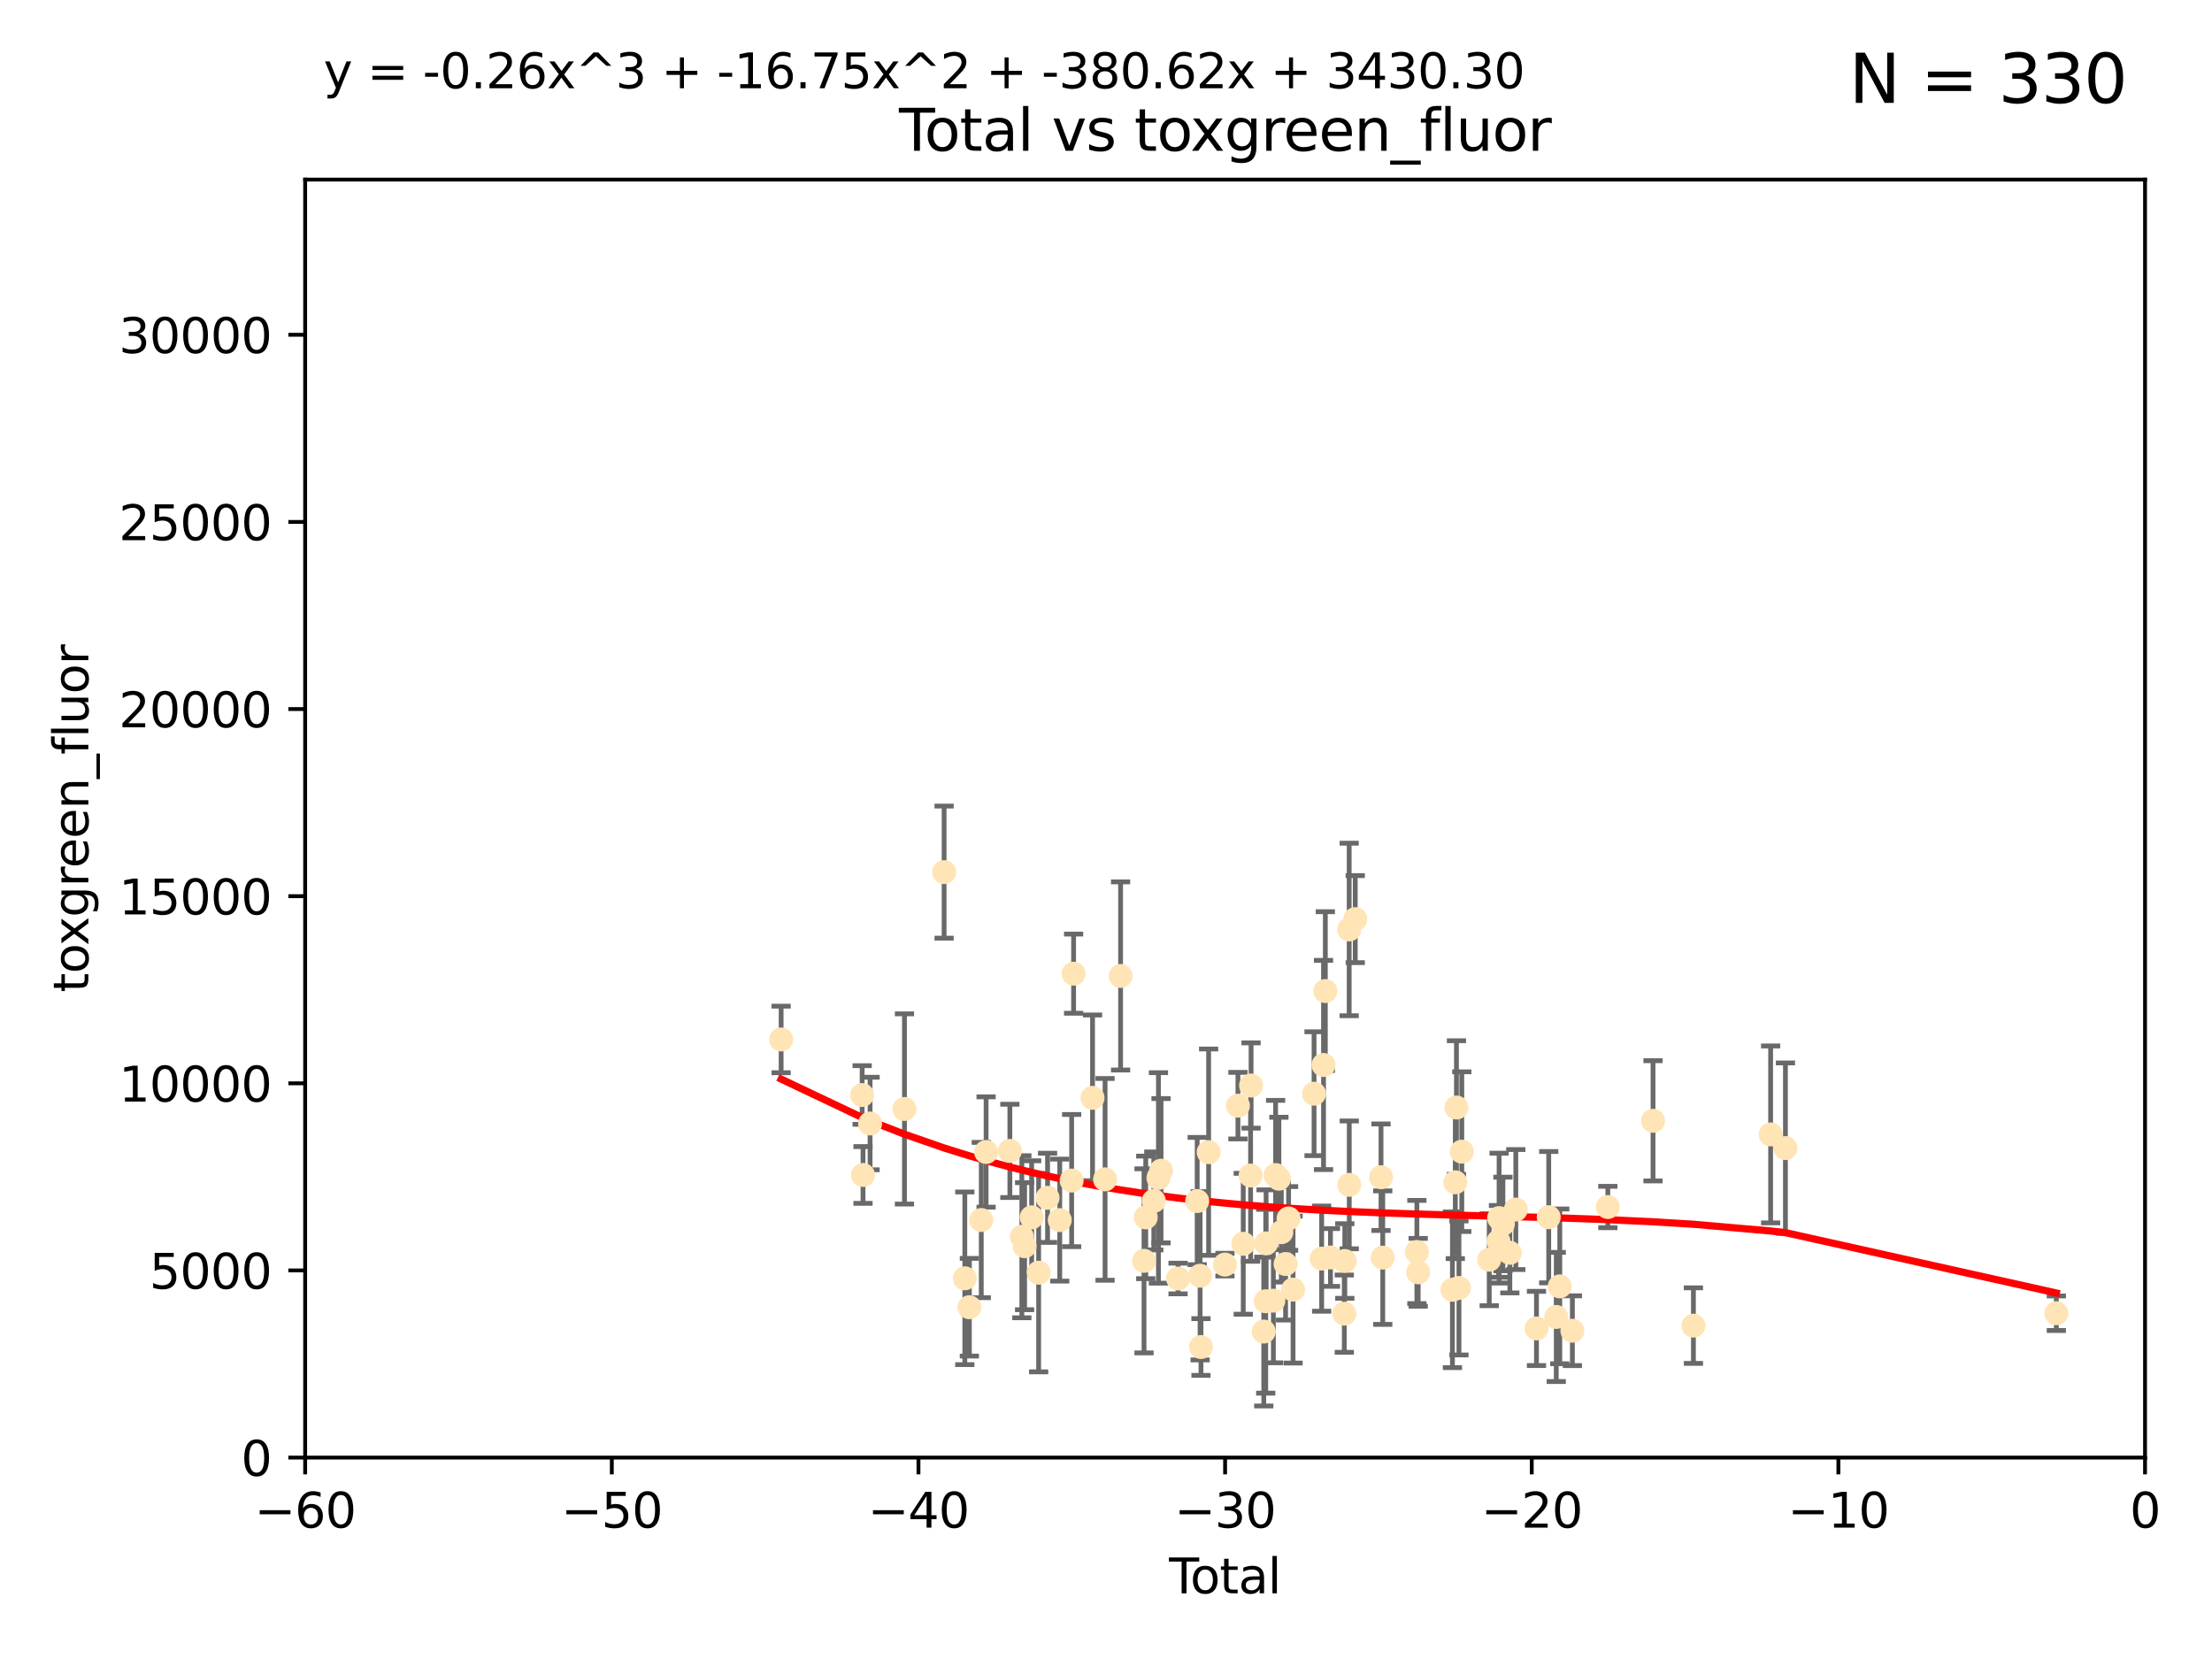 <?xml version="1.0" encoding="utf-8" standalone="no"?>
<!DOCTYPE svg PUBLIC "-//W3C//DTD SVG 1.1//EN"
  "http://www.w3.org/Graphics/SVG/1.1/DTD/svg11.dtd">
<svg xmlns:xlink="http://www.w3.org/1999/xlink" width="460.8pt" height="345.6pt" viewBox="0 0 460.8 345.6" xmlns="http://www.w3.org/2000/svg" version="1.1">
 <defs>
  <style type="text/css">*{stroke-linejoin: round; stroke-linecap: butt}</style>
 </defs>
 <g id="figure_1">
  <g id="patch_1">
   <path d="M 0 345.6 
L 460.8 345.6 
L 460.8 0 
L 0 0 
z
" style="fill: #ffffff"/>
  </g>
  <g id="axes_1">
   <g id="patch_2">
    <path d="M 63.571 303.64 
L 446.85 303.64 
L 446.85 37.411 
L 63.571 37.411 
z
" style="fill: #ffffff"/>
   </g>
   <g id="PathCollection_1">
    <defs>
     <path id="mc49889228c" d="M 0 1.118 
C 0.297 1.118 0.581 1 0.791 0.791 
C 1 0.581 1.118 0.297 1.118 0 
C 1.118 -0.297 1 -0.581 0.791 -0.791 
C 0.581 -1 0.297 -1.118 0 -1.118 
C -0.297 -1.118 -0.581 -1 -0.791 -0.791 
C -1 -0.581 -1.118 -0.297 -1.118 0 
C -1.118 0.297 -1 0.581 -0.791 0.791 
C -0.581 1 -0.297 1.118 0 1.118 
z
" style="stroke: #ffe4b5"/>
    </defs>
    <g clip-path="url(#p06c6117062)">
     <use xlink:href="#mc49889228c" x="162.724" y="216.536" style="fill: #ffe4b5; stroke: #ffe4b5"/>
     <use xlink:href="#mc49889228c" x="179.601" y="228.111" style="fill: #ffe4b5; stroke: #ffe4b5"/>
     <use xlink:href="#mc49889228c" x="179.782" y="244.769" style="fill: #ffe4b5; stroke: #ffe4b5"/>
     <use xlink:href="#mc49889228c" x="181.253" y="234.05" style="fill: #ffe4b5; stroke: #ffe4b5"/>
     <use xlink:href="#mc49889228c" x="188.417" y="231.017" style="fill: #ffe4b5; stroke: #ffe4b5"/>
     <use xlink:href="#mc49889228c" x="196.674" y="181.678" style="fill: #ffe4b5; stroke: #ffe4b5"/>
     <use xlink:href="#mc49889228c" x="200.988" y="266.293" style="fill: #ffe4b5; stroke: #ffe4b5"/>
     <use xlink:href="#mc49889228c" x="201.939" y="272.322" style="fill: #ffe4b5; stroke: #ffe4b5"/>
     <use xlink:href="#mc49889228c" x="204.415" y="254.155" style="fill: #ffe4b5; stroke: #ffe4b5"/>
     <use xlink:href="#mc49889228c" x="205.422" y="239.982" style="fill: #ffe4b5; stroke: #ffe4b5"/>
     <use xlink:href="#mc49889228c" x="210.375" y="239.753" style="fill: #ffe4b5; stroke: #ffe4b5"/>
     <use xlink:href="#mc49889228c" x="212.869" y="257.637" style="fill: #ffe4b5; stroke: #ffe4b5"/>
     <use xlink:href="#mc49889228c" x="213.443" y="259.605" style="fill: #ffe4b5; stroke: #ffe4b5"/>
     <use xlink:href="#mc49889228c" x="214.913" y="253.6" style="fill: #ffe4b5; stroke: #ffe4b5"/>
     <use xlink:href="#mc49889228c" x="216.367" y="265.126" style="fill: #ffe4b5; stroke: #ffe4b5"/>
     <use xlink:href="#mc49889228c" x="218.225" y="249.525" style="fill: #ffe4b5; stroke: #ffe4b5"/>
     <use xlink:href="#mc49889228c" x="220.765" y="254.168" style="fill: #ffe4b5; stroke: #ffe4b5"/>
     <use xlink:href="#mc49889228c" x="223.245" y="245.935" style="fill: #ffe4b5; stroke: #ffe4b5"/>
     <use xlink:href="#mc49889228c" x="223.651" y="202.832" style="fill: #ffe4b5; stroke: #ffe4b5"/>
     <use xlink:href="#mc49889228c" x="227.595" y="228.7" style="fill: #ffe4b5; stroke: #ffe4b5"/>
     <use xlink:href="#mc49889228c" x="230.206" y="245.681" style="fill: #ffe4b5; stroke: #ffe4b5"/>
     <use xlink:href="#mc49889228c" x="233.44" y="203.309" style="fill: #ffe4b5; stroke: #ffe4b5"/>
     <use xlink:href="#mc49889228c" x="238.32" y="262.659" style="fill: #ffe4b5; stroke: #ffe4b5"/>
     <use xlink:href="#mc49889228c" x="238.681" y="253.603" style="fill: #ffe4b5; stroke: #ffe4b5"/>
     <use xlink:href="#mc49889228c" x="240.358" y="250.173" style="fill: #ffe4b5; stroke: #ffe4b5"/>
     <use xlink:href="#mc49889228c" x="241.324" y="245.382" style="fill: #ffe4b5; stroke: #ffe4b5"/>
     <use xlink:href="#mc49889228c" x="241.865" y="243.885" style="fill: #ffe4b5; stroke: #ffe4b5"/>
     <use xlink:href="#mc49889228c" x="245.409" y="266.337" style="fill: #ffe4b5; stroke: #ffe4b5"/>
     <use xlink:href="#mc49889228c" x="249.396" y="250.198" style="fill: #ffe4b5; stroke: #ffe4b5"/>
     <use xlink:href="#mc49889228c" x="250.002" y="265.765" style="fill: #ffe4b5; stroke: #ffe4b5"/>
     <use xlink:href="#mc49889228c" x="250.186" y="280.604" style="fill: #ffe4b5; stroke: #ffe4b5"/>
     <use xlink:href="#mc49889228c" x="251.778" y="240.015" style="fill: #ffe4b5; stroke: #ffe4b5"/>
     <use xlink:href="#mc49889228c" x="255.183" y="263.441" style="fill: #ffe4b5; stroke: #ffe4b5"/>
     <use xlink:href="#mc49889228c" x="257.886" y="230.33" style="fill: #ffe4b5; stroke: #ffe4b5"/>
     <use xlink:href="#mc49889228c" x="258.992" y="259.103" style="fill: #ffe4b5; stroke: #ffe4b5"/>
     <use xlink:href="#mc49889228c" x="260.52" y="244.88" style="fill: #ffe4b5; stroke: #ffe4b5"/>
     <use xlink:href="#mc49889228c" x="260.621" y="226.132" style="fill: #ffe4b5; stroke: #ffe4b5"/>
     <use xlink:href="#mc49889228c" x="263.267" y="277.386" style="fill: #ffe4b5; stroke: #ffe4b5"/>
     <use xlink:href="#mc49889228c" x="263.676" y="271.074" style="fill: #ffe4b5; stroke: #ffe4b5"/>
     <use xlink:href="#mc49889228c" x="263.749" y="259.016" style="fill: #ffe4b5; stroke: #ffe4b5"/>
     <use xlink:href="#mc49889228c" x="265.267" y="270.951" style="fill: #ffe4b5; stroke: #ffe4b5"/>
     <use xlink:href="#mc49889228c" x="265.731" y="244.786" style="fill: #ffe4b5; stroke: #ffe4b5"/>
     <use xlink:href="#mc49889228c" x="266.421" y="245.545" style="fill: #ffe4b5; stroke: #ffe4b5"/>
     <use xlink:href="#mc49889228c" x="266.919" y="256.689" style="fill: #ffe4b5; stroke: #ffe4b5"/>
     <use xlink:href="#mc49889228c" x="267.81" y="263.316" style="fill: #ffe4b5; stroke: #ffe4b5"/>
     <use xlink:href="#mc49889228c" x="268.435" y="253.828" style="fill: #ffe4b5; stroke: #ffe4b5"/>
     <use xlink:href="#mc49889228c" x="269.366" y="268.649" style="fill: #ffe4b5; stroke: #ffe4b5"/>
     <use xlink:href="#mc49889228c" x="273.742" y="227.838" style="fill: #ffe4b5; stroke: #ffe4b5"/>
     <use xlink:href="#mc49889228c" x="275.327" y="262.194" style="fill: #ffe4b5; stroke: #ffe4b5"/>
     <use xlink:href="#mc49889228c" x="275.715" y="221.853" style="fill: #ffe4b5; stroke: #ffe4b5"/>
     <use xlink:href="#mc49889228c" x="276.091" y="206.457" style="fill: #ffe4b5; stroke: #ffe4b5"/>
     <use xlink:href="#mc49889228c" x="277.163" y="261.955" style="fill: #ffe4b5; stroke: #ffe4b5"/>
     <use xlink:href="#mc49889228c" x="280.041" y="273.662" style="fill: #ffe4b5; stroke: #ffe4b5"/>
     <use xlink:href="#mc49889228c" x="280.145" y="262.694" style="fill: #ffe4b5; stroke: #ffe4b5"/>
     <use xlink:href="#mc49889228c" x="281.059" y="193.623" style="fill: #ffe4b5; stroke: #ffe4b5"/>
     <use xlink:href="#mc49889228c" x="281.076" y="246.826" style="fill: #ffe4b5; stroke: #ffe4b5"/>
     <use xlink:href="#mc49889228c" x="282.321" y="191.469" style="fill: #ffe4b5; stroke: #ffe4b5"/>
     <use xlink:href="#mc49889228c" x="287.692" y="245.234" style="fill: #ffe4b5; stroke: #ffe4b5"/>
     <use xlink:href="#mc49889228c" x="288.054" y="261.986" style="fill: #ffe4b5; stroke: #ffe4b5"/>
     <use xlink:href="#mc49889228c" x="295.162" y="260.815" style="fill: #ffe4b5; stroke: #ffe4b5"/>
     <use xlink:href="#mc49889228c" x="295.433" y="265.045" style="fill: #ffe4b5; stroke: #ffe4b5"/>
     <use xlink:href="#mc49889228c" x="302.57" y="268.684" style="fill: #ffe4b5; stroke: #ffe4b5"/>
     <use xlink:href="#mc49889228c" x="303.167" y="246.295" style="fill: #ffe4b5; stroke: #ffe4b5"/>
     <use xlink:href="#mc49889228c" x="303.407" y="230.72" style="fill: #ffe4b5; stroke: #ffe4b5"/>
     <use xlink:href="#mc49889228c" x="303.925" y="268.302" style="fill: #ffe4b5; stroke: #ffe4b5"/>
     <use xlink:href="#mc49889228c" x="304.518" y="239.911" style="fill: #ffe4b5; stroke: #ffe4b5"/>
     <use xlink:href="#mc49889228c" x="310.233" y="262.419" style="fill: #ffe4b5; stroke: #ffe4b5"/>
     <use xlink:href="#mc49889228c" x="312.161" y="258.605" style="fill: #ffe4b5; stroke: #ffe4b5"/>
     <use xlink:href="#mc49889228c" x="312.288" y="253.753" style="fill: #ffe4b5; stroke: #ffe4b5"/>
     <use xlink:href="#mc49889228c" x="313.086" y="254.975" style="fill: #ffe4b5; stroke: #ffe4b5"/>
     <use xlink:href="#mc49889228c" x="314.527" y="260.985" style="fill: #ffe4b5; stroke: #ffe4b5"/>
     <use xlink:href="#mc49889228c" x="315.771" y="251.971" style="fill: #ffe4b5; stroke: #ffe4b5"/>
     <use xlink:href="#mc49889228c" x="320.074" y="276.739" style="fill: #ffe4b5; stroke: #ffe4b5"/>
     <use xlink:href="#mc49889228c" x="322.628" y="253.562" style="fill: #ffe4b5; stroke: #ffe4b5"/>
     <use xlink:href="#mc49889228c" x="324.196" y="274.347" style="fill: #ffe4b5; stroke: #ffe4b5"/>
     <use xlink:href="#mc49889228c" x="324.93" y="267.976" style="fill: #ffe4b5; stroke: #ffe4b5"/>
     <use xlink:href="#mc49889228c" x="327.554" y="277.211" style="fill: #ffe4b5; stroke: #ffe4b5"/>
     <use xlink:href="#mc49889228c" x="334.94" y="251.441" style="fill: #ffe4b5; stroke: #ffe4b5"/>
     <use xlink:href="#mc49889228c" x="344.356" y="233.485" style="fill: #ffe4b5; stroke: #ffe4b5"/>
     <use xlink:href="#mc49889228c" x="352.771" y="276.151" style="fill: #ffe4b5; stroke: #ffe4b5"/>
     <use xlink:href="#mc49889228c" x="368.855" y="236.321" style="fill: #ffe4b5; stroke: #ffe4b5"/>
     <use xlink:href="#mc49889228c" x="371.94" y="239.171" style="fill: #ffe4b5; stroke: #ffe4b5"/>
     <use xlink:href="#mc49889228c" x="428.372" y="273.573" style="fill: #ffe4b5; stroke: #ffe4b5"/>
    </g>
   </g>
   <g id="matplotlib.axis_1">
    <g id="xtick_1">
     <g id="line2d_1">
      <defs>
       <path id="m68fc734123" d="M 0 0 
L 0 3.5 
" style="stroke: #000000; stroke-width: 0.8"/>
      </defs>
      <g>
       <use xlink:href="#m68fc734123" x="63.571" y="303.64" style="stroke: #000000; stroke-width: 0.8"/>
      </g>
     </g>
     <g id="text_1">
      <!-- −60 -->
      <g transform="translate(53.019 318.238)scale(0.1 -0.1)">
       <defs>
        <path id="DejaVuSans-2212" d="M 678 2272 
L 4684 2272 
L 4684 1741 
L 678 1741 
L 678 2272 
z
" transform="scale(0.016)"/>
        <path id="DejaVuSans-36" d="M 2113 2584 
Q 1688 2584 1439 2293 
Q 1191 2003 1191 1497 
Q 1191 994 1439 701 
Q 1688 409 2113 409 
Q 2538 409 2786 701 
Q 3034 994 3034 1497 
Q 3034 2003 2786 2293 
Q 2538 2584 2113 2584 
z
M 3366 4563 
L 3366 3988 
Q 3128 4100 2886 4159 
Q 2644 4219 2406 4219 
Q 1781 4219 1451 3797 
Q 1122 3375 1075 2522 
Q 1259 2794 1537 2939 
Q 1816 3084 2150 3084 
Q 2853 3084 3261 2657 
Q 3669 2231 3669 1497 
Q 3669 778 3244 343 
Q 2819 -91 2113 -91 
Q 1303 -91 875 529 
Q 447 1150 447 2328 
Q 447 3434 972 4092 
Q 1497 4750 2381 4750 
Q 2619 4750 2861 4703 
Q 3103 4656 3366 4563 
z
" transform="scale(0.016)"/>
        <path id="DejaVuSans-30" d="M 2034 4250 
Q 1547 4250 1301 3770 
Q 1056 3291 1056 2328 
Q 1056 1369 1301 889 
Q 1547 409 2034 409 
Q 2525 409 2770 889 
Q 3016 1369 3016 2328 
Q 3016 3291 2770 3770 
Q 2525 4250 2034 4250 
z
M 2034 4750 
Q 2819 4750 3233 4129 
Q 3647 3509 3647 2328 
Q 3647 1150 3233 529 
Q 2819 -91 2034 -91 
Q 1250 -91 836 529 
Q 422 1150 422 2328 
Q 422 3509 836 4129 
Q 1250 4750 2034 4750 
z
" transform="scale(0.016)"/>
       </defs>
       <use xlink:href="#DejaVuSans-2212"/>
       <use xlink:href="#DejaVuSans-36" x="83.789"/>
       <use xlink:href="#DejaVuSans-30" x="147.412"/>
      </g>
     </g>
    </g>
    <g id="xtick_2">
     <g id="line2d_2">
      <g>
       <use xlink:href="#m68fc734123" x="127.451" y="303.64" style="stroke: #000000; stroke-width: 0.8"/>
      </g>
     </g>
     <g id="text_2">
      <!-- −50 -->
      <g transform="translate(116.899 318.238)scale(0.1 -0.1)">
       <defs>
        <path id="DejaVuSans-35" d="M 691 4666 
L 3169 4666 
L 3169 4134 
L 1269 4134 
L 1269 2991 
Q 1406 3038 1543 3061 
Q 1681 3084 1819 3084 
Q 2600 3084 3056 2656 
Q 3513 2228 3513 1497 
Q 3513 744 3044 326 
Q 2575 -91 1722 -91 
Q 1428 -91 1123 -41 
Q 819 9 494 109 
L 494 744 
Q 775 591 1075 516 
Q 1375 441 1709 441 
Q 2250 441 2565 725 
Q 2881 1009 2881 1497 
Q 2881 1984 2565 2268 
Q 2250 2553 1709 2553 
Q 1456 2553 1204 2497 
Q 953 2441 691 2322 
L 691 4666 
z
" transform="scale(0.016)"/>
       </defs>
       <use xlink:href="#DejaVuSans-2212"/>
       <use xlink:href="#DejaVuSans-35" x="83.789"/>
       <use xlink:href="#DejaVuSans-30" x="147.412"/>
      </g>
     </g>
    </g>
    <g id="xtick_3">
     <g id="line2d_3">
      <g>
       <use xlink:href="#m68fc734123" x="191.331" y="303.64" style="stroke: #000000; stroke-width: 0.8"/>
      </g>
     </g>
     <g id="text_3">
      <!-- −40 -->
      <g transform="translate(180.778 318.238)scale(0.1 -0.1)">
       <defs>
        <path id="DejaVuSans-34" d="M 2419 4116 
L 825 1625 
L 2419 1625 
L 2419 4116 
z
M 2253 4666 
L 3047 4666 
L 3047 1625 
L 3713 1625 
L 3713 1100 
L 3047 1100 
L 3047 0 
L 2419 0 
L 2419 1100 
L 313 1100 
L 313 1709 
L 2253 4666 
z
" transform="scale(0.016)"/>
       </defs>
       <use xlink:href="#DejaVuSans-2212"/>
       <use xlink:href="#DejaVuSans-34" x="83.789"/>
       <use xlink:href="#DejaVuSans-30" x="147.412"/>
      </g>
     </g>
    </g>
    <g id="xtick_4">
     <g id="line2d_4">
      <g>
       <use xlink:href="#m68fc734123" x="255.211" y="303.64" style="stroke: #000000; stroke-width: 0.8"/>
      </g>
     </g>
     <g id="text_4">
      <!-- −30 -->
      <g transform="translate(244.658 318.238)scale(0.1 -0.1)">
       <defs>
        <path id="DejaVuSans-33" d="M 2597 2516 
Q 3050 2419 3304 2112 
Q 3559 1806 3559 1356 
Q 3559 666 3084 287 
Q 2609 -91 1734 -91 
Q 1441 -91 1130 -33 
Q 819 25 488 141 
L 488 750 
Q 750 597 1062 519 
Q 1375 441 1716 441 
Q 2309 441 2620 675 
Q 2931 909 2931 1356 
Q 2931 1769 2642 2001 
Q 2353 2234 1838 2234 
L 1294 2234 
L 1294 2753 
L 1863 2753 
Q 2328 2753 2575 2939 
Q 2822 3125 2822 3475 
Q 2822 3834 2567 4026 
Q 2313 4219 1838 4219 
Q 1578 4219 1281 4162 
Q 984 4106 628 3988 
L 628 4550 
Q 988 4650 1302 4700 
Q 1616 4750 1894 4750 
Q 2613 4750 3031 4423 
Q 3450 4097 3450 3541 
Q 3450 3153 3228 2886 
Q 3006 2619 2597 2516 
z
" transform="scale(0.016)"/>
       </defs>
       <use xlink:href="#DejaVuSans-2212"/>
       <use xlink:href="#DejaVuSans-33" x="83.789"/>
       <use xlink:href="#DejaVuSans-30" x="147.412"/>
      </g>
     </g>
    </g>
    <g id="xtick_5">
     <g id="line2d_5">
      <g>
       <use xlink:href="#m68fc734123" x="319.09" y="303.64" style="stroke: #000000; stroke-width: 0.8"/>
      </g>
     </g>
     <g id="text_5">
      <!-- −20 -->
      <g transform="translate(308.538 318.238)scale(0.1 -0.1)">
       <defs>
        <path id="DejaVuSans-32" d="M 1228 531 
L 3431 531 
L 3431 0 
L 469 0 
L 469 531 
Q 828 903 1448 1529 
Q 2069 2156 2228 2338 
Q 2531 2678 2651 2914 
Q 2772 3150 2772 3378 
Q 2772 3750 2511 3984 
Q 2250 4219 1831 4219 
Q 1534 4219 1204 4116 
Q 875 4013 500 3803 
L 500 4441 
Q 881 4594 1212 4672 
Q 1544 4750 1819 4750 
Q 2544 4750 2975 4387 
Q 3406 4025 3406 3419 
Q 3406 3131 3298 2873 
Q 3191 2616 2906 2266 
Q 2828 2175 2409 1742 
Q 1991 1309 1228 531 
z
" transform="scale(0.016)"/>
       </defs>
       <use xlink:href="#DejaVuSans-2212"/>
       <use xlink:href="#DejaVuSans-32" x="83.789"/>
       <use xlink:href="#DejaVuSans-30" x="147.412"/>
      </g>
     </g>
    </g>
    <g id="xtick_6">
     <g id="line2d_6">
      <g>
       <use xlink:href="#m68fc734123" x="382.97" y="303.64" style="stroke: #000000; stroke-width: 0.8"/>
      </g>
     </g>
     <g id="text_6">
      <!-- −10 -->
      <g transform="translate(372.418 318.238)scale(0.1 -0.1)">
       <defs>
        <path id="DejaVuSans-31" d="M 794 531 
L 1825 531 
L 1825 4091 
L 703 3866 
L 703 4441 
L 1819 4666 
L 2450 4666 
L 2450 531 
L 3481 531 
L 3481 0 
L 794 0 
L 794 531 
z
" transform="scale(0.016)"/>
       </defs>
       <use xlink:href="#DejaVuSans-2212"/>
       <use xlink:href="#DejaVuSans-31" x="83.789"/>
       <use xlink:href="#DejaVuSans-30" x="147.412"/>
      </g>
     </g>
    </g>
    <g id="xtick_7">
     <g id="line2d_7">
      <g>
       <use xlink:href="#m68fc734123" x="446.85" y="303.64" style="stroke: #000000; stroke-width: 0.8"/>
      </g>
     </g>
     <g id="text_7">
      <!-- 0 -->
      <g transform="translate(443.669 318.238)scale(0.1 -0.1)">
       <use xlink:href="#DejaVuSans-30"/>
      </g>
     </g>
    </g>
    <g id="text_8">
     <!-- Total -->
     <g transform="translate(243.534 331.917)scale(0.1 -0.1)">
      <defs>
       <path id="DejaVuSans-54" d="M -19 4666 
L 3928 4666 
L 3928 4134 
L 2272 4134 
L 2272 0 
L 1638 0 
L 1638 4134 
L -19 4134 
L -19 4666 
z
" transform="scale(0.016)"/>
       <path id="DejaVuSans-6f" d="M 1959 3097 
Q 1497 3097 1228 2736 
Q 959 2375 959 1747 
Q 959 1119 1226 758 
Q 1494 397 1959 397 
Q 2419 397 2687 759 
Q 2956 1122 2956 1747 
Q 2956 2369 2687 2733 
Q 2419 3097 1959 3097 
z
M 1959 3584 
Q 2709 3584 3137 3096 
Q 3566 2609 3566 1747 
Q 3566 888 3137 398 
Q 2709 -91 1959 -91 
Q 1206 -91 779 398 
Q 353 888 353 1747 
Q 353 2609 779 3096 
Q 1206 3584 1959 3584 
z
" transform="scale(0.016)"/>
       <path id="DejaVuSans-74" d="M 1172 4494 
L 1172 3500 
L 2356 3500 
L 2356 3053 
L 1172 3053 
L 1172 1153 
Q 1172 725 1289 603 
Q 1406 481 1766 481 
L 2356 481 
L 2356 0 
L 1766 0 
Q 1100 0 847 248 
Q 594 497 594 1153 
L 594 3053 
L 172 3053 
L 172 3500 
L 594 3500 
L 594 4494 
L 1172 4494 
z
" transform="scale(0.016)"/>
       <path id="DejaVuSans-61" d="M 2194 1759 
Q 1497 1759 1228 1600 
Q 959 1441 959 1056 
Q 959 750 1161 570 
Q 1363 391 1709 391 
Q 2188 391 2477 730 
Q 2766 1069 2766 1631 
L 2766 1759 
L 2194 1759 
z
M 3341 1997 
L 3341 0 
L 2766 0 
L 2766 531 
Q 2569 213 2275 61 
Q 1981 -91 1556 -91 
Q 1019 -91 701 211 
Q 384 513 384 1019 
Q 384 1609 779 1909 
Q 1175 2209 1959 2209 
L 2766 2209 
L 2766 2266 
Q 2766 2663 2505 2880 
Q 2244 3097 1772 3097 
Q 1472 3097 1187 3025 
Q 903 2953 641 2809 
L 641 3341 
Q 956 3463 1253 3523 
Q 1550 3584 1831 3584 
Q 2591 3584 2966 3190 
Q 3341 2797 3341 1997 
z
" transform="scale(0.016)"/>
       <path id="DejaVuSans-6c" d="M 603 4863 
L 1178 4863 
L 1178 0 
L 603 0 
L 603 4863 
z
" transform="scale(0.016)"/>
      </defs>
      <use xlink:href="#DejaVuSans-54"/>
      <use xlink:href="#DejaVuSans-6f" x="44.084"/>
      <use xlink:href="#DejaVuSans-74" x="105.266"/>
      <use xlink:href="#DejaVuSans-61" x="144.475"/>
      <use xlink:href="#DejaVuSans-6c" x="205.754"/>
     </g>
    </g>
   </g>
   <g id="matplotlib.axis_2">
    <g id="ytick_1">
     <g id="line2d_8">
      <defs>
       <path id="mb4159ef16e" d="M 0 0 
L -3.5 0 
" style="stroke: #000000; stroke-width: 0.8"/>
      </defs>
      <g>
       <use xlink:href="#mb4159ef16e" x="63.571" y="303.64" style="stroke: #000000; stroke-width: 0.8"/>
      </g>
     </g>
     <g id="text_9">
      <!-- 0 -->
      <g transform="translate(50.209 307.439)scale(0.1 -0.1)">
       <use xlink:href="#DejaVuSans-30"/>
      </g>
     </g>
    </g>
    <g id="ytick_2">
     <g id="line2d_9">
      <g>
       <use xlink:href="#mb4159ef16e" x="63.571" y="264.657" style="stroke: #000000; stroke-width: 0.8"/>
      </g>
     </g>
     <g id="text_10">
      <!-- 5000 -->
      <g transform="translate(31.121 268.457)scale(0.1 -0.1)">
       <use xlink:href="#DejaVuSans-35"/>
       <use xlink:href="#DejaVuSans-30" x="63.623"/>
       <use xlink:href="#DejaVuSans-30" x="127.246"/>
       <use xlink:href="#DejaVuSans-30" x="190.869"/>
      </g>
     </g>
    </g>
    <g id="ytick_3">
     <g id="line2d_10">
      <g>
       <use xlink:href="#mb4159ef16e" x="63.571" y="225.675" style="stroke: #000000; stroke-width: 0.8"/>
      </g>
     </g>
     <g id="text_11">
      <!-- 10000 -->
      <g transform="translate(24.759 229.474)scale(0.1 -0.1)">
       <use xlink:href="#DejaVuSans-31"/>
       <use xlink:href="#DejaVuSans-30" x="63.623"/>
       <use xlink:href="#DejaVuSans-30" x="127.246"/>
       <use xlink:href="#DejaVuSans-30" x="190.869"/>
       <use xlink:href="#DejaVuSans-30" x="254.492"/>
      </g>
     </g>
    </g>
    <g id="ytick_4">
     <g id="line2d_11">
      <g>
       <use xlink:href="#mb4159ef16e" x="63.571" y="186.692" style="stroke: #000000; stroke-width: 0.8"/>
      </g>
     </g>
     <g id="text_12">
      <!-- 15000 -->
      <g transform="translate(24.759 190.492)scale(0.1 -0.1)">
       <use xlink:href="#DejaVuSans-31"/>
       <use xlink:href="#DejaVuSans-35" x="63.623"/>
       <use xlink:href="#DejaVuSans-30" x="127.246"/>
       <use xlink:href="#DejaVuSans-30" x="190.869"/>
       <use xlink:href="#DejaVuSans-30" x="254.492"/>
      </g>
     </g>
    </g>
    <g id="ytick_5">
     <g id="line2d_12">
      <g>
       <use xlink:href="#mb4159ef16e" x="63.571" y="147.71" style="stroke: #000000; stroke-width: 0.8"/>
      </g>
     </g>
     <g id="text_13">
      <!-- 20000 -->
      <g transform="translate(24.759 151.509)scale(0.1 -0.1)">
       <use xlink:href="#DejaVuSans-32"/>
       <use xlink:href="#DejaVuSans-30" x="63.623"/>
       <use xlink:href="#DejaVuSans-30" x="127.246"/>
       <use xlink:href="#DejaVuSans-30" x="190.869"/>
       <use xlink:href="#DejaVuSans-30" x="254.492"/>
      </g>
     </g>
    </g>
    <g id="ytick_6">
     <g id="line2d_13">
      <g>
       <use xlink:href="#mb4159ef16e" x="63.571" y="108.727" style="stroke: #000000; stroke-width: 0.8"/>
      </g>
     </g>
     <g id="text_14">
      <!-- 25000 -->
      <g transform="translate(24.759 112.527)scale(0.1 -0.1)">
       <use xlink:href="#DejaVuSans-32"/>
       <use xlink:href="#DejaVuSans-35" x="63.623"/>
       <use xlink:href="#DejaVuSans-30" x="127.246"/>
       <use xlink:href="#DejaVuSans-30" x="190.869"/>
       <use xlink:href="#DejaVuSans-30" x="254.492"/>
      </g>
     </g>
    </g>
    <g id="ytick_7">
     <g id="line2d_14">
      <g>
       <use xlink:href="#mb4159ef16e" x="63.571" y="69.745" style="stroke: #000000; stroke-width: 0.8"/>
      </g>
     </g>
     <g id="text_15">
      <!-- 30000 -->
      <g transform="translate(24.759 73.544)scale(0.1 -0.1)">
       <use xlink:href="#DejaVuSans-33"/>
       <use xlink:href="#DejaVuSans-30" x="63.623"/>
       <use xlink:href="#DejaVuSans-30" x="127.246"/>
       <use xlink:href="#DejaVuSans-30" x="190.869"/>
       <use xlink:href="#DejaVuSans-30" x="254.492"/>
      </g>
     </g>
    </g>
    <g id="text_16">
     <!-- toxgreen_fluor -->
     <g transform="translate(18.401 206.72)rotate(-90)scale(0.1 -0.1)">
      <defs>
       <path id="DejaVuSans-78" d="M 3513 3500 
L 2247 1797 
L 3578 0 
L 2900 0 
L 1881 1375 
L 863 0 
L 184 0 
L 1544 1831 
L 300 3500 
L 978 3500 
L 1906 2253 
L 2834 3500 
L 3513 3500 
z
" transform="scale(0.016)"/>
       <path id="DejaVuSans-67" d="M 2906 1791 
Q 2906 2416 2648 2759 
Q 2391 3103 1925 3103 
Q 1463 3103 1205 2759 
Q 947 2416 947 1791 
Q 947 1169 1205 825 
Q 1463 481 1925 481 
Q 2391 481 2648 825 
Q 2906 1169 2906 1791 
z
M 3481 434 
Q 3481 -459 3084 -895 
Q 2688 -1331 1869 -1331 
Q 1566 -1331 1297 -1286 
Q 1028 -1241 775 -1147 
L 775 -588 
Q 1028 -725 1275 -790 
Q 1522 -856 1778 -856 
Q 2344 -856 2625 -561 
Q 2906 -266 2906 331 
L 2906 616 
Q 2728 306 2450 153 
Q 2172 0 1784 0 
Q 1141 0 747 490 
Q 353 981 353 1791 
Q 353 2603 747 3093 
Q 1141 3584 1784 3584 
Q 2172 3584 2450 3431 
Q 2728 3278 2906 2969 
L 2906 3500 
L 3481 3500 
L 3481 434 
z
" transform="scale(0.016)"/>
       <path id="DejaVuSans-72" d="M 2631 2963 
Q 2534 3019 2420 3045 
Q 2306 3072 2169 3072 
Q 1681 3072 1420 2755 
Q 1159 2438 1159 1844 
L 1159 0 
L 581 0 
L 581 3500 
L 1159 3500 
L 1159 2956 
Q 1341 3275 1631 3429 
Q 1922 3584 2338 3584 
Q 2397 3584 2469 3576 
Q 2541 3569 2628 3553 
L 2631 2963 
z
" transform="scale(0.016)"/>
       <path id="DejaVuSans-65" d="M 3597 1894 
L 3597 1613 
L 953 1613 
Q 991 1019 1311 708 
Q 1631 397 2203 397 
Q 2534 397 2845 478 
Q 3156 559 3463 722 
L 3463 178 
Q 3153 47 2828 -22 
Q 2503 -91 2169 -91 
Q 1331 -91 842 396 
Q 353 884 353 1716 
Q 353 2575 817 3079 
Q 1281 3584 2069 3584 
Q 2775 3584 3186 3129 
Q 3597 2675 3597 1894 
z
M 3022 2063 
Q 3016 2534 2758 2815 
Q 2500 3097 2075 3097 
Q 1594 3097 1305 2825 
Q 1016 2553 972 2059 
L 3022 2063 
z
" transform="scale(0.016)"/>
       <path id="DejaVuSans-6e" d="M 3513 2113 
L 3513 0 
L 2938 0 
L 2938 2094 
Q 2938 2591 2744 2837 
Q 2550 3084 2163 3084 
Q 1697 3084 1428 2787 
Q 1159 2491 1159 1978 
L 1159 0 
L 581 0 
L 581 3500 
L 1159 3500 
L 1159 2956 
Q 1366 3272 1645 3428 
Q 1925 3584 2291 3584 
Q 2894 3584 3203 3211 
Q 3513 2838 3513 2113 
z
" transform="scale(0.016)"/>
       <path id="DejaVuSans-5f" d="M 3263 -1063 
L 3263 -1509 
L -63 -1509 
L -63 -1063 
L 3263 -1063 
z
" transform="scale(0.016)"/>
       <path id="DejaVuSans-66" d="M 2375 4863 
L 2375 4384 
L 1825 4384 
Q 1516 4384 1395 4259 
Q 1275 4134 1275 3809 
L 1275 3500 
L 2222 3500 
L 2222 3053 
L 1275 3053 
L 1275 0 
L 697 0 
L 697 3053 
L 147 3053 
L 147 3500 
L 697 3500 
L 697 3744 
Q 697 4328 969 4595 
Q 1241 4863 1831 4863 
L 2375 4863 
z
" transform="scale(0.016)"/>
       <path id="DejaVuSans-75" d="M 544 1381 
L 544 3500 
L 1119 3500 
L 1119 1403 
Q 1119 906 1312 657 
Q 1506 409 1894 409 
Q 2359 409 2629 706 
Q 2900 1003 2900 1516 
L 2900 3500 
L 3475 3500 
L 3475 0 
L 2900 0 
L 2900 538 
Q 2691 219 2414 64 
Q 2138 -91 1772 -91 
Q 1169 -91 856 284 
Q 544 659 544 1381 
z
M 1991 3584 
L 1991 3584 
z
" transform="scale(0.016)"/>
      </defs>
      <use xlink:href="#DejaVuSans-74"/>
      <use xlink:href="#DejaVuSans-6f" x="39.209"/>
      <use xlink:href="#DejaVuSans-78" x="97.266"/>
      <use xlink:href="#DejaVuSans-67" x="156.445"/>
      <use xlink:href="#DejaVuSans-72" x="219.922"/>
      <use xlink:href="#DejaVuSans-65" x="258.785"/>
      <use xlink:href="#DejaVuSans-65" x="320.309"/>
      <use xlink:href="#DejaVuSans-6e" x="381.832"/>
      <use xlink:href="#DejaVuSans-5f" x="445.211"/>
      <use xlink:href="#DejaVuSans-66" x="495.211"/>
      <use xlink:href="#DejaVuSans-6c" x="530.416"/>
      <use xlink:href="#DejaVuSans-75" x="558.199"/>
      <use xlink:href="#DejaVuSans-6f" x="621.578"/>
      <use xlink:href="#DejaVuSans-72" x="682.76"/>
     </g>
    </g>
   </g>
   <g id="LineCollection_1">
    <path d="M 162.724 223.469 
L 162.724 209.604 
" clip-path="url(#p06c6117062)" style="fill: none; stroke: #696969"/>
    <path d="M 179.601 234.219 
L 179.601 222.003 
" clip-path="url(#p06c6117062)" style="fill: none; stroke: #696969"/>
    <path d="M 179.782 250.685 
L 179.782 238.853 
" clip-path="url(#p06c6117062)" style="fill: none; stroke: #696969"/>
    <path d="M 181.253 243.689 
L 181.253 224.412 
" clip-path="url(#p06c6117062)" style="fill: none; stroke: #696969"/>
    <path d="M 188.417 250.833 
L 188.417 211.201 
" clip-path="url(#p06c6117062)" style="fill: none; stroke: #696969"/>
    <path d="M 196.674 195.434 
L 196.674 167.921 
" clip-path="url(#p06c6117062)" style="fill: none; stroke: #696969"/>
    <path d="M 200.988 284.276 
L 200.988 248.31 
" clip-path="url(#p06c6117062)" style="fill: none; stroke: #696969"/>
    <path d="M 201.939 282.497 
L 201.939 262.146 
" clip-path="url(#p06c6117062)" style="fill: none; stroke: #696969"/>
    <path d="M 204.415 270.328 
L 204.415 237.981 
" clip-path="url(#p06c6117062)" style="fill: none; stroke: #696969"/>
    <path d="M 205.422 251.468 
L 205.422 228.497 
" clip-path="url(#p06c6117062)" style="fill: none; stroke: #696969"/>
    <path d="M 210.375 249.466 
L 210.375 230.041 
" clip-path="url(#p06c6117062)" style="fill: none; stroke: #696969"/>
    <path d="M 212.869 274.518 
L 212.869 240.757 
" clip-path="url(#p06c6117062)" style="fill: none; stroke: #696969"/>
    <path d="M 213.443 272.84 
L 213.443 246.37 
" clip-path="url(#p06c6117062)" style="fill: none; stroke: #696969"/>
    <path d="M 214.913 265.392 
L 214.913 241.809 
" clip-path="url(#p06c6117062)" style="fill: none; stroke: #696969"/>
    <path d="M 216.367 285.783 
L 216.367 244.468 
" clip-path="url(#p06c6117062)" style="fill: none; stroke: #696969"/>
    <path d="M 218.225 258.812 
L 218.225 240.237 
" clip-path="url(#p06c6117062)" style="fill: none; stroke: #696969"/>
    <path d="M 220.765 266.875 
L 220.765 241.462 
" clip-path="url(#p06c6117062)" style="fill: none; stroke: #696969"/>
    <path d="M 223.245 259.703 
L 223.245 232.167 
" clip-path="url(#p06c6117062)" style="fill: none; stroke: #696969"/>
    <path d="M 223.651 211.08 
L 223.651 194.584 
" clip-path="url(#p06c6117062)" style="fill: none; stroke: #696969"/>
    <path d="M 227.595 245.96 
L 227.595 211.441 
" clip-path="url(#p06c6117062)" style="fill: none; stroke: #696969"/>
    <path d="M 230.206 266.698 
L 230.206 224.664 
" clip-path="url(#p06c6117062)" style="fill: none; stroke: #696969"/>
    <path d="M 233.44 222.906 
L 233.44 183.712 
" clip-path="url(#p06c6117062)" style="fill: none; stroke: #696969"/>
    <path d="M 238.32 281.835 
L 238.32 243.483 
" clip-path="url(#p06c6117062)" style="fill: none; stroke: #696969"/>
    <path d="M 238.681 266.366 
L 238.681 240.84 
" clip-path="url(#p06c6117062)" style="fill: none; stroke: #696969"/>
    <path d="M 240.358 260.382 
L 240.358 239.965 
" clip-path="url(#p06c6117062)" style="fill: none; stroke: #696969"/>
    <path d="M 241.324 267.303 
L 241.324 223.462 
" clip-path="url(#p06c6117062)" style="fill: none; stroke: #696969"/>
    <path d="M 241.865 258.919 
L 241.865 228.852 
" clip-path="url(#p06c6117062)" style="fill: none; stroke: #696969"/>
    <path d="M 245.409 269.529 
L 245.409 263.145 
" clip-path="url(#p06c6117062)" style="fill: none; stroke: #696969"/>
    <path d="M 249.396 263.456 
L 249.396 236.94 
" clip-path="url(#p06c6117062)" style="fill: none; stroke: #696969"/>
    <path d="M 250.002 283.298 
L 250.002 248.232 
" clip-path="url(#p06c6117062)" style="fill: none; stroke: #696969"/>
    <path d="M 250.186 286.511 
L 250.186 274.697 
" clip-path="url(#p06c6117062)" style="fill: none; stroke: #696969"/>
    <path d="M 251.778 261.506 
L 251.778 218.525 
" clip-path="url(#p06c6117062)" style="fill: none; stroke: #696969"/>
    <path d="M 255.183 265.806 
L 255.183 261.076 
" clip-path="url(#p06c6117062)" style="fill: none; stroke: #696969"/>
    <path d="M 257.886 237.263 
L 257.886 223.397 
" clip-path="url(#p06c6117062)" style="fill: none; stroke: #696969"/>
    <path d="M 258.992 273.776 
L 258.992 244.43 
" clip-path="url(#p06c6117062)" style="fill: none; stroke: #696969"/>
    <path d="M 260.52 262.745 
L 260.52 227.015 
" clip-path="url(#p06c6117062)" style="fill: none; stroke: #696969"/>
    <path d="M 260.621 235.013 
L 260.621 217.251 
" clip-path="url(#p06c6117062)" style="fill: none; stroke: #696969"/>
    <path d="M 263.267 292.889 
L 263.267 261.883 
" clip-path="url(#p06c6117062)" style="fill: none; stroke: #696969"/>
    <path d="M 263.676 290.219 
L 263.676 251.929 
" clip-path="url(#p06c6117062)" style="fill: none; stroke: #696969"/>
    <path d="M 263.749 270.165 
L 263.749 247.867 
" clip-path="url(#p06c6117062)" style="fill: none; stroke: #696969"/>
    <path d="M 265.267 283.893 
L 265.267 258.01 
" clip-path="url(#p06c6117062)" style="fill: none; stroke: #696969"/>
    <path d="M 265.731 260.343 
L 265.731 229.23 
" clip-path="url(#p06c6117062)" style="fill: none; stroke: #696969"/>
    <path d="M 266.421 258.346 
L 266.421 232.745 
" clip-path="url(#p06c6117062)" style="fill: none; stroke: #696969"/>
    <path d="M 266.919 267.066 
L 266.919 246.312 
" clip-path="url(#p06c6117062)" style="fill: none; stroke: #696969"/>
    <path d="M 267.81 274.99 
L 267.81 251.643 
" clip-path="url(#p06c6117062)" style="fill: none; stroke: #696969"/>
    <path d="M 268.435 260.464 
L 268.435 247.192 
" clip-path="url(#p06c6117062)" style="fill: none; stroke: #696969"/>
    <path d="M 269.366 283.948 
L 269.366 253.35 
" clip-path="url(#p06c6117062)" style="fill: none; stroke: #696969"/>
    <path d="M 273.742 240.738 
L 273.742 214.939 
" clip-path="url(#p06c6117062)" style="fill: none; stroke: #696969"/>
    <path d="M 275.327 273.151 
L 275.327 251.238 
" clip-path="url(#p06c6117062)" style="fill: none; stroke: #696969"/>
    <path d="M 275.715 243.644 
L 275.715 200.062 
" clip-path="url(#p06c6117062)" style="fill: none; stroke: #696969"/>
    <path d="M 276.091 222.988 
L 276.091 189.925 
" clip-path="url(#p06c6117062)" style="fill: none; stroke: #696969"/>
    <path d="M 277.163 267.969 
L 277.163 255.942 
" clip-path="url(#p06c6117062)" style="fill: none; stroke: #696969"/>
    <path d="M 280.041 281.711 
L 280.041 265.613 
" clip-path="url(#p06c6117062)" style="fill: none; stroke: #696969"/>
    <path d="M 280.145 270.468 
L 280.145 254.92 
" clip-path="url(#p06c6117062)" style="fill: none; stroke: #696969"/>
    <path d="M 281.059 211.589 
L 281.059 175.657 
" clip-path="url(#p06c6117062)" style="fill: none; stroke: #696969"/>
    <path d="M 281.076 260.141 
L 281.076 233.511 
" clip-path="url(#p06c6117062)" style="fill: none; stroke: #696969"/>
    <path d="M 282.321 200.533 
L 282.321 182.405 
" clip-path="url(#p06c6117062)" style="fill: none; stroke: #696969"/>
    <path d="M 287.692 256.332 
L 287.692 234.137 
" clip-path="url(#p06c6117062)" style="fill: none; stroke: #696969"/>
    <path d="M 288.054 275.891 
L 288.054 248.081 
" clip-path="url(#p06c6117062)" style="fill: none; stroke: #696969"/>
    <path d="M 295.162 271.562 
L 295.162 250.068 
" clip-path="url(#p06c6117062)" style="fill: none; stroke: #696969"/>
    <path d="M 295.433 272.111 
L 295.433 257.978 
" clip-path="url(#p06c6117062)" style="fill: none; stroke: #696969"/>
    <path d="M 302.57 284.901 
L 302.57 252.468 
" clip-path="url(#p06c6117062)" style="fill: none; stroke: #696969"/>
    <path d="M 303.167 262.19 
L 303.167 230.4 
" clip-path="url(#p06c6117062)" style="fill: none; stroke: #696969"/>
    <path d="M 303.407 244.638 
L 303.407 216.801 
" clip-path="url(#p06c6117062)" style="fill: none; stroke: #696969"/>
    <path d="M 303.925 282.26 
L 303.925 254.344 
" clip-path="url(#p06c6117062)" style="fill: none; stroke: #696969"/>
    <path d="M 304.518 256.54 
L 304.518 223.283 
" clip-path="url(#p06c6117062)" style="fill: none; stroke: #696969"/>
    <path d="M 310.233 271.999 
L 310.233 252.84 
" clip-path="url(#p06c6117062)" style="fill: none; stroke: #696969"/>
    <path d="M 312.161 266.079 
L 312.161 251.13 
" clip-path="url(#p06c6117062)" style="fill: none; stroke: #696969"/>
    <path d="M 312.288 267.276 
L 312.288 240.23 
" clip-path="url(#p06c6117062)" style="fill: none; stroke: #696969"/>
    <path d="M 313.086 264.721 
L 313.086 245.229 
" clip-path="url(#p06c6117062)" style="fill: none; stroke: #696969"/>
    <path d="M 314.527 269.333 
L 314.527 252.637 
" clip-path="url(#p06c6117062)" style="fill: none; stroke: #696969"/>
    <path d="M 315.771 264.47 
L 315.771 239.472 
" clip-path="url(#p06c6117062)" style="fill: none; stroke: #696969"/>
    <path d="M 320.074 284.469 
L 320.074 269.009 
" clip-path="url(#p06c6117062)" style="fill: none; stroke: #696969"/>
    <path d="M 322.628 267.241 
L 322.628 239.884 
" clip-path="url(#p06c6117062)" style="fill: none; stroke: #696969"/>
    <path d="M 324.196 287.798 
L 324.196 260.895 
" clip-path="url(#p06c6117062)" style="fill: none; stroke: #696969"/>
    <path d="M 324.93 284.096 
L 324.93 251.856 
" clip-path="url(#p06c6117062)" style="fill: none; stroke: #696969"/>
    <path d="M 327.554 284.48 
L 327.554 269.942 
" clip-path="url(#p06c6117062)" style="fill: none; stroke: #696969"/>
    <path d="M 334.94 255.754 
L 334.94 247.129 
" clip-path="url(#p06c6117062)" style="fill: none; stroke: #696969"/>
    <path d="M 344.356 246.009 
L 344.356 220.961 
" clip-path="url(#p06c6117062)" style="fill: none; stroke: #696969"/>
    <path d="M 352.771 284.021 
L 352.771 268.28 
" clip-path="url(#p06c6117062)" style="fill: none; stroke: #696969"/>
    <path d="M 368.855 254.752 
L 368.855 217.889 
" clip-path="url(#p06c6117062)" style="fill: none; stroke: #696969"/>
    <path d="M 371.94 256.919 
L 371.94 221.422 
" clip-path="url(#p06c6117062)" style="fill: none; stroke: #696969"/>
    <path d="M 428.372 277.168 
L 428.372 269.977 
" clip-path="url(#p06c6117062)" style="fill: none; stroke: #696969"/>
   </g>
   <g id="line2d_15">
    <defs>
     <path id="ma41b29b3ae" d="M 2 0 
L -2 -0 
" style="stroke: #696969"/>
    </defs>
    <g clip-path="url(#p06c6117062)">
     <use xlink:href="#ma41b29b3ae" x="162.724" y="223.469" style="fill: #696969; stroke: #696969"/>
     <use xlink:href="#ma41b29b3ae" x="179.601" y="234.219" style="fill: #696969; stroke: #696969"/>
     <use xlink:href="#ma41b29b3ae" x="179.782" y="250.685" style="fill: #696969; stroke: #696969"/>
     <use xlink:href="#ma41b29b3ae" x="181.253" y="243.689" style="fill: #696969; stroke: #696969"/>
     <use xlink:href="#ma41b29b3ae" x="188.417" y="250.833" style="fill: #696969; stroke: #696969"/>
     <use xlink:href="#ma41b29b3ae" x="196.674" y="195.434" style="fill: #696969; stroke: #696969"/>
     <use xlink:href="#ma41b29b3ae" x="200.988" y="284.276" style="fill: #696969; stroke: #696969"/>
     <use xlink:href="#ma41b29b3ae" x="201.939" y="282.497" style="fill: #696969; stroke: #696969"/>
     <use xlink:href="#ma41b29b3ae" x="204.415" y="270.328" style="fill: #696969; stroke: #696969"/>
     <use xlink:href="#ma41b29b3ae" x="205.422" y="251.468" style="fill: #696969; stroke: #696969"/>
     <use xlink:href="#ma41b29b3ae" x="210.375" y="249.466" style="fill: #696969; stroke: #696969"/>
     <use xlink:href="#ma41b29b3ae" x="212.869" y="274.518" style="fill: #696969; stroke: #696969"/>
     <use xlink:href="#ma41b29b3ae" x="213.443" y="272.84" style="fill: #696969; stroke: #696969"/>
     <use xlink:href="#ma41b29b3ae" x="214.913" y="265.392" style="fill: #696969; stroke: #696969"/>
     <use xlink:href="#ma41b29b3ae" x="216.367" y="285.783" style="fill: #696969; stroke: #696969"/>
     <use xlink:href="#ma41b29b3ae" x="218.225" y="258.812" style="fill: #696969; stroke: #696969"/>
     <use xlink:href="#ma41b29b3ae" x="220.765" y="266.875" style="fill: #696969; stroke: #696969"/>
     <use xlink:href="#ma41b29b3ae" x="223.245" y="259.703" style="fill: #696969; stroke: #696969"/>
     <use xlink:href="#ma41b29b3ae" x="223.651" y="211.08" style="fill: #696969; stroke: #696969"/>
     <use xlink:href="#ma41b29b3ae" x="227.595" y="245.96" style="fill: #696969; stroke: #696969"/>
     <use xlink:href="#ma41b29b3ae" x="230.206" y="266.698" style="fill: #696969; stroke: #696969"/>
     <use xlink:href="#ma41b29b3ae" x="233.44" y="222.906" style="fill: #696969; stroke: #696969"/>
     <use xlink:href="#ma41b29b3ae" x="238.32" y="281.835" style="fill: #696969; stroke: #696969"/>
     <use xlink:href="#ma41b29b3ae" x="238.681" y="266.366" style="fill: #696969; stroke: #696969"/>
     <use xlink:href="#ma41b29b3ae" x="240.358" y="260.382" style="fill: #696969; stroke: #696969"/>
     <use xlink:href="#ma41b29b3ae" x="241.324" y="267.303" style="fill: #696969; stroke: #696969"/>
     <use xlink:href="#ma41b29b3ae" x="241.865" y="258.919" style="fill: #696969; stroke: #696969"/>
     <use xlink:href="#ma41b29b3ae" x="245.409" y="269.529" style="fill: #696969; stroke: #696969"/>
     <use xlink:href="#ma41b29b3ae" x="249.396" y="263.456" style="fill: #696969; stroke: #696969"/>
     <use xlink:href="#ma41b29b3ae" x="250.002" y="283.298" style="fill: #696969; stroke: #696969"/>
     <use xlink:href="#ma41b29b3ae" x="250.186" y="286.511" style="fill: #696969; stroke: #696969"/>
     <use xlink:href="#ma41b29b3ae" x="251.778" y="261.506" style="fill: #696969; stroke: #696969"/>
     <use xlink:href="#ma41b29b3ae" x="255.183" y="265.806" style="fill: #696969; stroke: #696969"/>
     <use xlink:href="#ma41b29b3ae" x="257.886" y="237.263" style="fill: #696969; stroke: #696969"/>
     <use xlink:href="#ma41b29b3ae" x="258.992" y="273.776" style="fill: #696969; stroke: #696969"/>
     <use xlink:href="#ma41b29b3ae" x="260.52" y="262.745" style="fill: #696969; stroke: #696969"/>
     <use xlink:href="#ma41b29b3ae" x="260.621" y="235.013" style="fill: #696969; stroke: #696969"/>
     <use xlink:href="#ma41b29b3ae" x="263.267" y="292.889" style="fill: #696969; stroke: #696969"/>
     <use xlink:href="#ma41b29b3ae" x="263.676" y="290.219" style="fill: #696969; stroke: #696969"/>
     <use xlink:href="#ma41b29b3ae" x="263.749" y="270.165" style="fill: #696969; stroke: #696969"/>
     <use xlink:href="#ma41b29b3ae" x="265.267" y="283.893" style="fill: #696969; stroke: #696969"/>
     <use xlink:href="#ma41b29b3ae" x="265.731" y="260.343" style="fill: #696969; stroke: #696969"/>
     <use xlink:href="#ma41b29b3ae" x="266.421" y="258.346" style="fill: #696969; stroke: #696969"/>
     <use xlink:href="#ma41b29b3ae" x="266.919" y="267.066" style="fill: #696969; stroke: #696969"/>
     <use xlink:href="#ma41b29b3ae" x="267.81" y="274.99" style="fill: #696969; stroke: #696969"/>
     <use xlink:href="#ma41b29b3ae" x="268.435" y="260.464" style="fill: #696969; stroke: #696969"/>
     <use xlink:href="#ma41b29b3ae" x="269.366" y="283.948" style="fill: #696969; stroke: #696969"/>
     <use xlink:href="#ma41b29b3ae" x="273.742" y="240.738" style="fill: #696969; stroke: #696969"/>
     <use xlink:href="#ma41b29b3ae" x="275.327" y="273.151" style="fill: #696969; stroke: #696969"/>
     <use xlink:href="#ma41b29b3ae" x="275.715" y="243.644" style="fill: #696969; stroke: #696969"/>
     <use xlink:href="#ma41b29b3ae" x="276.091" y="222.988" style="fill: #696969; stroke: #696969"/>
     <use xlink:href="#ma41b29b3ae" x="277.163" y="267.969" style="fill: #696969; stroke: #696969"/>
     <use xlink:href="#ma41b29b3ae" x="280.041" y="281.711" style="fill: #696969; stroke: #696969"/>
     <use xlink:href="#ma41b29b3ae" x="280.145" y="270.468" style="fill: #696969; stroke: #696969"/>
     <use xlink:href="#ma41b29b3ae" x="281.059" y="211.589" style="fill: #696969; stroke: #696969"/>
     <use xlink:href="#ma41b29b3ae" x="281.076" y="260.141" style="fill: #696969; stroke: #696969"/>
     <use xlink:href="#ma41b29b3ae" x="282.321" y="200.533" style="fill: #696969; stroke: #696969"/>
     <use xlink:href="#ma41b29b3ae" x="287.692" y="256.332" style="fill: #696969; stroke: #696969"/>
     <use xlink:href="#ma41b29b3ae" x="288.054" y="275.891" style="fill: #696969; stroke: #696969"/>
     <use xlink:href="#ma41b29b3ae" x="295.162" y="271.562" style="fill: #696969; stroke: #696969"/>
     <use xlink:href="#ma41b29b3ae" x="295.433" y="272.111" style="fill: #696969; stroke: #696969"/>
     <use xlink:href="#ma41b29b3ae" x="302.57" y="284.901" style="fill: #696969; stroke: #696969"/>
     <use xlink:href="#ma41b29b3ae" x="303.167" y="262.19" style="fill: #696969; stroke: #696969"/>
     <use xlink:href="#ma41b29b3ae" x="303.407" y="244.638" style="fill: #696969; stroke: #696969"/>
     <use xlink:href="#ma41b29b3ae" x="303.925" y="282.26" style="fill: #696969; stroke: #696969"/>
     <use xlink:href="#ma41b29b3ae" x="304.518" y="256.54" style="fill: #696969; stroke: #696969"/>
     <use xlink:href="#ma41b29b3ae" x="310.233" y="271.999" style="fill: #696969; stroke: #696969"/>
     <use xlink:href="#ma41b29b3ae" x="312.161" y="266.079" style="fill: #696969; stroke: #696969"/>
     <use xlink:href="#ma41b29b3ae" x="312.288" y="267.276" style="fill: #696969; stroke: #696969"/>
     <use xlink:href="#ma41b29b3ae" x="313.086" y="264.721" style="fill: #696969; stroke: #696969"/>
     <use xlink:href="#ma41b29b3ae" x="314.527" y="269.333" style="fill: #696969; stroke: #696969"/>
     <use xlink:href="#ma41b29b3ae" x="315.771" y="264.47" style="fill: #696969; stroke: #696969"/>
     <use xlink:href="#ma41b29b3ae" x="320.074" y="284.469" style="fill: #696969; stroke: #696969"/>
     <use xlink:href="#ma41b29b3ae" x="322.628" y="267.241" style="fill: #696969; stroke: #696969"/>
     <use xlink:href="#ma41b29b3ae" x="324.196" y="287.798" style="fill: #696969; stroke: #696969"/>
     <use xlink:href="#ma41b29b3ae" x="324.93" y="284.096" style="fill: #696969; stroke: #696969"/>
     <use xlink:href="#ma41b29b3ae" x="327.554" y="284.48" style="fill: #696969; stroke: #696969"/>
     <use xlink:href="#ma41b29b3ae" x="334.94" y="255.754" style="fill: #696969; stroke: #696969"/>
     <use xlink:href="#ma41b29b3ae" x="344.356" y="246.009" style="fill: #696969; stroke: #696969"/>
     <use xlink:href="#ma41b29b3ae" x="352.771" y="284.021" style="fill: #696969; stroke: #696969"/>
     <use xlink:href="#ma41b29b3ae" x="368.855" y="254.752" style="fill: #696969; stroke: #696969"/>
     <use xlink:href="#ma41b29b3ae" x="371.94" y="256.919" style="fill: #696969; stroke: #696969"/>
     <use xlink:href="#ma41b29b3ae" x="428.372" y="277.168" style="fill: #696969; stroke: #696969"/>
    </g>
   </g>
   <g id="line2d_16">
    <g clip-path="url(#p06c6117062)">
     <use xlink:href="#ma41b29b3ae" x="162.724" y="209.604" style="fill: #696969; stroke: #696969"/>
     <use xlink:href="#ma41b29b3ae" x="179.601" y="222.003" style="fill: #696969; stroke: #696969"/>
     <use xlink:href="#ma41b29b3ae" x="179.782" y="238.853" style="fill: #696969; stroke: #696969"/>
     <use xlink:href="#ma41b29b3ae" x="181.253" y="224.412" style="fill: #696969; stroke: #696969"/>
     <use xlink:href="#ma41b29b3ae" x="188.417" y="211.201" style="fill: #696969; stroke: #696969"/>
     <use xlink:href="#ma41b29b3ae" x="196.674" y="167.921" style="fill: #696969; stroke: #696969"/>
     <use xlink:href="#ma41b29b3ae" x="200.988" y="248.31" style="fill: #696969; stroke: #696969"/>
     <use xlink:href="#ma41b29b3ae" x="201.939" y="262.146" style="fill: #696969; stroke: #696969"/>
     <use xlink:href="#ma41b29b3ae" x="204.415" y="237.981" style="fill: #696969; stroke: #696969"/>
     <use xlink:href="#ma41b29b3ae" x="205.422" y="228.497" style="fill: #696969; stroke: #696969"/>
     <use xlink:href="#ma41b29b3ae" x="210.375" y="230.041" style="fill: #696969; stroke: #696969"/>
     <use xlink:href="#ma41b29b3ae" x="212.869" y="240.757" style="fill: #696969; stroke: #696969"/>
     <use xlink:href="#ma41b29b3ae" x="213.443" y="246.37" style="fill: #696969; stroke: #696969"/>
     <use xlink:href="#ma41b29b3ae" x="214.913" y="241.809" style="fill: #696969; stroke: #696969"/>
     <use xlink:href="#ma41b29b3ae" x="216.367" y="244.468" style="fill: #696969; stroke: #696969"/>
     <use xlink:href="#ma41b29b3ae" x="218.225" y="240.237" style="fill: #696969; stroke: #696969"/>
     <use xlink:href="#ma41b29b3ae" x="220.765" y="241.462" style="fill: #696969; stroke: #696969"/>
     <use xlink:href="#ma41b29b3ae" x="223.245" y="232.167" style="fill: #696969; stroke: #696969"/>
     <use xlink:href="#ma41b29b3ae" x="223.651" y="194.584" style="fill: #696969; stroke: #696969"/>
     <use xlink:href="#ma41b29b3ae" x="227.595" y="211.441" style="fill: #696969; stroke: #696969"/>
     <use xlink:href="#ma41b29b3ae" x="230.206" y="224.664" style="fill: #696969; stroke: #696969"/>
     <use xlink:href="#ma41b29b3ae" x="233.44" y="183.712" style="fill: #696969; stroke: #696969"/>
     <use xlink:href="#ma41b29b3ae" x="238.32" y="243.483" style="fill: #696969; stroke: #696969"/>
     <use xlink:href="#ma41b29b3ae" x="238.681" y="240.84" style="fill: #696969; stroke: #696969"/>
     <use xlink:href="#ma41b29b3ae" x="240.358" y="239.965" style="fill: #696969; stroke: #696969"/>
     <use xlink:href="#ma41b29b3ae" x="241.324" y="223.462" style="fill: #696969; stroke: #696969"/>
     <use xlink:href="#ma41b29b3ae" x="241.865" y="228.852" style="fill: #696969; stroke: #696969"/>
     <use xlink:href="#ma41b29b3ae" x="245.409" y="263.145" style="fill: #696969; stroke: #696969"/>
     <use xlink:href="#ma41b29b3ae" x="249.396" y="236.94" style="fill: #696969; stroke: #696969"/>
     <use xlink:href="#ma41b29b3ae" x="250.002" y="248.232" style="fill: #696969; stroke: #696969"/>
     <use xlink:href="#ma41b29b3ae" x="250.186" y="274.697" style="fill: #696969; stroke: #696969"/>
     <use xlink:href="#ma41b29b3ae" x="251.778" y="218.525" style="fill: #696969; stroke: #696969"/>
     <use xlink:href="#ma41b29b3ae" x="255.183" y="261.076" style="fill: #696969; stroke: #696969"/>
     <use xlink:href="#ma41b29b3ae" x="257.886" y="223.397" style="fill: #696969; stroke: #696969"/>
     <use xlink:href="#ma41b29b3ae" x="258.992" y="244.43" style="fill: #696969; stroke: #696969"/>
     <use xlink:href="#ma41b29b3ae" x="260.52" y="227.015" style="fill: #696969; stroke: #696969"/>
     <use xlink:href="#ma41b29b3ae" x="260.621" y="217.251" style="fill: #696969; stroke: #696969"/>
     <use xlink:href="#ma41b29b3ae" x="263.267" y="261.883" style="fill: #696969; stroke: #696969"/>
     <use xlink:href="#ma41b29b3ae" x="263.676" y="251.929" style="fill: #696969; stroke: #696969"/>
     <use xlink:href="#ma41b29b3ae" x="263.749" y="247.867" style="fill: #696969; stroke: #696969"/>
     <use xlink:href="#ma41b29b3ae" x="265.267" y="258.01" style="fill: #696969; stroke: #696969"/>
     <use xlink:href="#ma41b29b3ae" x="265.731" y="229.23" style="fill: #696969; stroke: #696969"/>
     <use xlink:href="#ma41b29b3ae" x="266.421" y="232.745" style="fill: #696969; stroke: #696969"/>
     <use xlink:href="#ma41b29b3ae" x="266.919" y="246.312" style="fill: #696969; stroke: #696969"/>
     <use xlink:href="#ma41b29b3ae" x="267.81" y="251.643" style="fill: #696969; stroke: #696969"/>
     <use xlink:href="#ma41b29b3ae" x="268.435" y="247.192" style="fill: #696969; stroke: #696969"/>
     <use xlink:href="#ma41b29b3ae" x="269.366" y="253.35" style="fill: #696969; stroke: #696969"/>
     <use xlink:href="#ma41b29b3ae" x="273.742" y="214.939" style="fill: #696969; stroke: #696969"/>
     <use xlink:href="#ma41b29b3ae" x="275.327" y="251.238" style="fill: #696969; stroke: #696969"/>
     <use xlink:href="#ma41b29b3ae" x="275.715" y="200.062" style="fill: #696969; stroke: #696969"/>
     <use xlink:href="#ma41b29b3ae" x="276.091" y="189.925" style="fill: #696969; stroke: #696969"/>
     <use xlink:href="#ma41b29b3ae" x="277.163" y="255.942" style="fill: #696969; stroke: #696969"/>
     <use xlink:href="#ma41b29b3ae" x="280.041" y="265.613" style="fill: #696969; stroke: #696969"/>
     <use xlink:href="#ma41b29b3ae" x="280.145" y="254.92" style="fill: #696969; stroke: #696969"/>
     <use xlink:href="#ma41b29b3ae" x="281.059" y="175.657" style="fill: #696969; stroke: #696969"/>
     <use xlink:href="#ma41b29b3ae" x="281.076" y="233.511" style="fill: #696969; stroke: #696969"/>
     <use xlink:href="#ma41b29b3ae" x="282.321" y="182.405" style="fill: #696969; stroke: #696969"/>
     <use xlink:href="#ma41b29b3ae" x="287.692" y="234.137" style="fill: #696969; stroke: #696969"/>
     <use xlink:href="#ma41b29b3ae" x="288.054" y="248.081" style="fill: #696969; stroke: #696969"/>
     <use xlink:href="#ma41b29b3ae" x="295.162" y="250.068" style="fill: #696969; stroke: #696969"/>
     <use xlink:href="#ma41b29b3ae" x="295.433" y="257.978" style="fill: #696969; stroke: #696969"/>
     <use xlink:href="#ma41b29b3ae" x="302.57" y="252.468" style="fill: #696969; stroke: #696969"/>
     <use xlink:href="#ma41b29b3ae" x="303.167" y="230.4" style="fill: #696969; stroke: #696969"/>
     <use xlink:href="#ma41b29b3ae" x="303.407" y="216.801" style="fill: #696969; stroke: #696969"/>
     <use xlink:href="#ma41b29b3ae" x="303.925" y="254.344" style="fill: #696969; stroke: #696969"/>
     <use xlink:href="#ma41b29b3ae" x="304.518" y="223.283" style="fill: #696969; stroke: #696969"/>
     <use xlink:href="#ma41b29b3ae" x="310.233" y="252.84" style="fill: #696969; stroke: #696969"/>
     <use xlink:href="#ma41b29b3ae" x="312.161" y="251.13" style="fill: #696969; stroke: #696969"/>
     <use xlink:href="#ma41b29b3ae" x="312.288" y="240.23" style="fill: #696969; stroke: #696969"/>
     <use xlink:href="#ma41b29b3ae" x="313.086" y="245.229" style="fill: #696969; stroke: #696969"/>
     <use xlink:href="#ma41b29b3ae" x="314.527" y="252.637" style="fill: #696969; stroke: #696969"/>
     <use xlink:href="#ma41b29b3ae" x="315.771" y="239.472" style="fill: #696969; stroke: #696969"/>
     <use xlink:href="#ma41b29b3ae" x="320.074" y="269.009" style="fill: #696969; stroke: #696969"/>
     <use xlink:href="#ma41b29b3ae" x="322.628" y="239.884" style="fill: #696969; stroke: #696969"/>
     <use xlink:href="#ma41b29b3ae" x="324.196" y="260.895" style="fill: #696969; stroke: #696969"/>
     <use xlink:href="#ma41b29b3ae" x="324.93" y="251.856" style="fill: #696969; stroke: #696969"/>
     <use xlink:href="#ma41b29b3ae" x="327.554" y="269.942" style="fill: #696969; stroke: #696969"/>
     <use xlink:href="#ma41b29b3ae" x="334.94" y="247.129" style="fill: #696969; stroke: #696969"/>
     <use xlink:href="#ma41b29b3ae" x="344.356" y="220.961" style="fill: #696969; stroke: #696969"/>
     <use xlink:href="#ma41b29b3ae" x="352.771" y="268.28" style="fill: #696969; stroke: #696969"/>
     <use xlink:href="#ma41b29b3ae" x="368.855" y="217.889" style="fill: #696969; stroke: #696969"/>
     <use xlink:href="#ma41b29b3ae" x="371.94" y="221.422" style="fill: #696969; stroke: #696969"/>
     <use xlink:href="#ma41b29b3ae" x="428.372" y="269.977" style="fill: #696969; stroke: #696969"/>
    </g>
   </g>
   <g id="line2d_17">
    <path d="M 162.724 224.793 
L 179.601 232.8 
L 179.782 232.876 
L 181.253 233.487 
L 188.417 236.28 
L 196.674 239.141 
L 200.988 240.49 
L 201.939 240.775 
L 204.415 241.495 
L 205.422 241.78 
L 210.375 243.106 
L 212.869 243.731 
L 213.443 243.871 
L 214.913 244.222 
L 216.367 244.56 
L 218.225 244.978 
L 220.765 245.527 
L 223.245 246.036 
L 223.651 246.117 
L 227.595 246.87 
L 230.206 247.336 
L 233.44 247.877 
L 238.32 248.625 
L 238.681 248.677 
L 240.358 248.913 
L 241.324 249.045 
L 241.865 249.117 
L 245.409 249.57 
L 249.396 250.035 
L 250.002 250.102 
L 250.186 250.122 
L 251.778 250.291 
L 255.183 250.63 
L 257.886 250.879 
L 258.992 250.975 
L 260.52 251.104 
L 260.621 251.112 
L 263.267 251.321 
L 263.676 251.352 
L 263.749 251.358 
L 265.267 251.47 
L 265.731 251.503 
L 266.421 251.551 
L 266.919 251.586 
L 267.81 251.646 
L 268.435 251.687 
L 269.366 251.748 
L 273.742 252.01 
L 275.327 252.097 
L 275.715 252.117 
L 276.091 252.137 
L 277.163 252.192 
L 280.041 252.331 
L 280.145 252.336 
L 281.059 252.378 
L 281.076 252.379 
L 282.321 252.434 
L 287.692 252.649 
L 288.054 252.663 
L 295.162 252.902 
L 295.433 252.91 
L 302.57 253.114 
L 303.167 253.13 
L 303.407 253.137 
L 303.925 253.151 
L 304.518 253.166 
L 310.233 253.315 
L 312.161 253.365 
L 312.288 253.368 
L 313.086 253.389 
L 314.527 253.427 
L 315.771 253.46 
L 320.074 253.578 
L 322.628 253.652 
L 324.196 253.699 
L 324.93 253.722 
L 327.554 253.806 
L 334.94 254.078 
L 344.356 254.519 
L 352.771 255.034 
L 368.855 256.437 
L 371.94 256.781 
L 428.372 269.355 
" clip-path="url(#p06c6117062)" style="fill: none; stroke: #ff0000; stroke-width: 1.5; stroke-linecap: square"/>
   </g>
   <g id="line2d_18">
    <defs>
     <path id="mb1eb788280" d="M 0 2 
C 0.53 2 1.039 1.789 1.414 1.414 
C 1.789 1.039 2 0.53 2 0 
C 2 -0.53 1.789 -1.039 1.414 -1.414 
C 1.039 -1.789 0.53 -2 0 -2 
C -0.53 -2 -1.039 -1.789 -1.414 -1.414 
C -1.789 -1.039 -2 -0.53 -2 0 
C -2 0.53 -1.789 1.039 -1.414 1.414 
C -1.039 1.789 -0.53 2 0 2 
z
" style="stroke: #ffe4b5"/>
    </defs>
    <g clip-path="url(#p06c6117062)">
     <use xlink:href="#mb1eb788280" x="162.724" y="216.536" style="fill: #ffe4b5; stroke: #ffe4b5"/>
     <use xlink:href="#mb1eb788280" x="179.601" y="228.111" style="fill: #ffe4b5; stroke: #ffe4b5"/>
     <use xlink:href="#mb1eb788280" x="179.782" y="244.769" style="fill: #ffe4b5; stroke: #ffe4b5"/>
     <use xlink:href="#mb1eb788280" x="181.253" y="234.05" style="fill: #ffe4b5; stroke: #ffe4b5"/>
     <use xlink:href="#mb1eb788280" x="188.417" y="231.017" style="fill: #ffe4b5; stroke: #ffe4b5"/>
     <use xlink:href="#mb1eb788280" x="196.674" y="181.678" style="fill: #ffe4b5; stroke: #ffe4b5"/>
     <use xlink:href="#mb1eb788280" x="200.988" y="266.293" style="fill: #ffe4b5; stroke: #ffe4b5"/>
     <use xlink:href="#mb1eb788280" x="201.939" y="272.322" style="fill: #ffe4b5; stroke: #ffe4b5"/>
     <use xlink:href="#mb1eb788280" x="204.415" y="254.155" style="fill: #ffe4b5; stroke: #ffe4b5"/>
     <use xlink:href="#mb1eb788280" x="205.422" y="239.982" style="fill: #ffe4b5; stroke: #ffe4b5"/>
     <use xlink:href="#mb1eb788280" x="210.375" y="239.753" style="fill: #ffe4b5; stroke: #ffe4b5"/>
     <use xlink:href="#mb1eb788280" x="212.869" y="257.637" style="fill: #ffe4b5; stroke: #ffe4b5"/>
     <use xlink:href="#mb1eb788280" x="213.443" y="259.605" style="fill: #ffe4b5; stroke: #ffe4b5"/>
     <use xlink:href="#mb1eb788280" x="214.913" y="253.6" style="fill: #ffe4b5; stroke: #ffe4b5"/>
     <use xlink:href="#mb1eb788280" x="216.367" y="265.126" style="fill: #ffe4b5; stroke: #ffe4b5"/>
     <use xlink:href="#mb1eb788280" x="218.225" y="249.525" style="fill: #ffe4b5; stroke: #ffe4b5"/>
     <use xlink:href="#mb1eb788280" x="220.765" y="254.168" style="fill: #ffe4b5; stroke: #ffe4b5"/>
     <use xlink:href="#mb1eb788280" x="223.245" y="245.935" style="fill: #ffe4b5; stroke: #ffe4b5"/>
     <use xlink:href="#mb1eb788280" x="223.651" y="202.832" style="fill: #ffe4b5; stroke: #ffe4b5"/>
     <use xlink:href="#mb1eb788280" x="227.595" y="228.7" style="fill: #ffe4b5; stroke: #ffe4b5"/>
     <use xlink:href="#mb1eb788280" x="230.206" y="245.681" style="fill: #ffe4b5; stroke: #ffe4b5"/>
     <use xlink:href="#mb1eb788280" x="233.44" y="203.309" style="fill: #ffe4b5; stroke: #ffe4b5"/>
     <use xlink:href="#mb1eb788280" x="238.32" y="262.659" style="fill: #ffe4b5; stroke: #ffe4b5"/>
     <use xlink:href="#mb1eb788280" x="238.681" y="253.603" style="fill: #ffe4b5; stroke: #ffe4b5"/>
     <use xlink:href="#mb1eb788280" x="240.358" y="250.173" style="fill: #ffe4b5; stroke: #ffe4b5"/>
     <use xlink:href="#mb1eb788280" x="241.324" y="245.382" style="fill: #ffe4b5; stroke: #ffe4b5"/>
     <use xlink:href="#mb1eb788280" x="241.865" y="243.885" style="fill: #ffe4b5; stroke: #ffe4b5"/>
     <use xlink:href="#mb1eb788280" x="245.409" y="266.337" style="fill: #ffe4b5; stroke: #ffe4b5"/>
     <use xlink:href="#mb1eb788280" x="249.396" y="250.198" style="fill: #ffe4b5; stroke: #ffe4b5"/>
     <use xlink:href="#mb1eb788280" x="250.002" y="265.765" style="fill: #ffe4b5; stroke: #ffe4b5"/>
     <use xlink:href="#mb1eb788280" x="250.186" y="280.604" style="fill: #ffe4b5; stroke: #ffe4b5"/>
     <use xlink:href="#mb1eb788280" x="251.778" y="240.015" style="fill: #ffe4b5; stroke: #ffe4b5"/>
     <use xlink:href="#mb1eb788280" x="255.183" y="263.441" style="fill: #ffe4b5; stroke: #ffe4b5"/>
     <use xlink:href="#mb1eb788280" x="257.886" y="230.33" style="fill: #ffe4b5; stroke: #ffe4b5"/>
     <use xlink:href="#mb1eb788280" x="258.992" y="259.103" style="fill: #ffe4b5; stroke: #ffe4b5"/>
     <use xlink:href="#mb1eb788280" x="260.52" y="244.88" style="fill: #ffe4b5; stroke: #ffe4b5"/>
     <use xlink:href="#mb1eb788280" x="260.621" y="226.132" style="fill: #ffe4b5; stroke: #ffe4b5"/>
     <use xlink:href="#mb1eb788280" x="263.267" y="277.386" style="fill: #ffe4b5; stroke: #ffe4b5"/>
     <use xlink:href="#mb1eb788280" x="263.676" y="271.074" style="fill: #ffe4b5; stroke: #ffe4b5"/>
     <use xlink:href="#mb1eb788280" x="263.749" y="259.016" style="fill: #ffe4b5; stroke: #ffe4b5"/>
     <use xlink:href="#mb1eb788280" x="265.267" y="270.951" style="fill: #ffe4b5; stroke: #ffe4b5"/>
     <use xlink:href="#mb1eb788280" x="265.731" y="244.786" style="fill: #ffe4b5; stroke: #ffe4b5"/>
     <use xlink:href="#mb1eb788280" x="266.421" y="245.545" style="fill: #ffe4b5; stroke: #ffe4b5"/>
     <use xlink:href="#mb1eb788280" x="266.919" y="256.689" style="fill: #ffe4b5; stroke: #ffe4b5"/>
     <use xlink:href="#mb1eb788280" x="267.81" y="263.316" style="fill: #ffe4b5; stroke: #ffe4b5"/>
     <use xlink:href="#mb1eb788280" x="268.435" y="253.828" style="fill: #ffe4b5; stroke: #ffe4b5"/>
     <use xlink:href="#mb1eb788280" x="269.366" y="268.649" style="fill: #ffe4b5; stroke: #ffe4b5"/>
     <use xlink:href="#mb1eb788280" x="273.742" y="227.838" style="fill: #ffe4b5; stroke: #ffe4b5"/>
     <use xlink:href="#mb1eb788280" x="275.327" y="262.194" style="fill: #ffe4b5; stroke: #ffe4b5"/>
     <use xlink:href="#mb1eb788280" x="275.715" y="221.853" style="fill: #ffe4b5; stroke: #ffe4b5"/>
     <use xlink:href="#mb1eb788280" x="276.091" y="206.457" style="fill: #ffe4b5; stroke: #ffe4b5"/>
     <use xlink:href="#mb1eb788280" x="277.163" y="261.955" style="fill: #ffe4b5; stroke: #ffe4b5"/>
     <use xlink:href="#mb1eb788280" x="280.041" y="273.662" style="fill: #ffe4b5; stroke: #ffe4b5"/>
     <use xlink:href="#mb1eb788280" x="280.145" y="262.694" style="fill: #ffe4b5; stroke: #ffe4b5"/>
     <use xlink:href="#mb1eb788280" x="281.059" y="193.623" style="fill: #ffe4b5; stroke: #ffe4b5"/>
     <use xlink:href="#mb1eb788280" x="281.076" y="246.826" style="fill: #ffe4b5; stroke: #ffe4b5"/>
     <use xlink:href="#mb1eb788280" x="282.321" y="191.469" style="fill: #ffe4b5; stroke: #ffe4b5"/>
     <use xlink:href="#mb1eb788280" x="287.692" y="245.234" style="fill: #ffe4b5; stroke: #ffe4b5"/>
     <use xlink:href="#mb1eb788280" x="288.054" y="261.986" style="fill: #ffe4b5; stroke: #ffe4b5"/>
     <use xlink:href="#mb1eb788280" x="295.162" y="260.815" style="fill: #ffe4b5; stroke: #ffe4b5"/>
     <use xlink:href="#mb1eb788280" x="295.433" y="265.045" style="fill: #ffe4b5; stroke: #ffe4b5"/>
     <use xlink:href="#mb1eb788280" x="302.57" y="268.684" style="fill: #ffe4b5; stroke: #ffe4b5"/>
     <use xlink:href="#mb1eb788280" x="303.167" y="246.295" style="fill: #ffe4b5; stroke: #ffe4b5"/>
     <use xlink:href="#mb1eb788280" x="303.407" y="230.72" style="fill: #ffe4b5; stroke: #ffe4b5"/>
     <use xlink:href="#mb1eb788280" x="303.925" y="268.302" style="fill: #ffe4b5; stroke: #ffe4b5"/>
     <use xlink:href="#mb1eb788280" x="304.518" y="239.911" style="fill: #ffe4b5; stroke: #ffe4b5"/>
     <use xlink:href="#mb1eb788280" x="310.233" y="262.419" style="fill: #ffe4b5; stroke: #ffe4b5"/>
     <use xlink:href="#mb1eb788280" x="312.161" y="258.605" style="fill: #ffe4b5; stroke: #ffe4b5"/>
     <use xlink:href="#mb1eb788280" x="312.288" y="253.753" style="fill: #ffe4b5; stroke: #ffe4b5"/>
     <use xlink:href="#mb1eb788280" x="313.086" y="254.975" style="fill: #ffe4b5; stroke: #ffe4b5"/>
     <use xlink:href="#mb1eb788280" x="314.527" y="260.985" style="fill: #ffe4b5; stroke: #ffe4b5"/>
     <use xlink:href="#mb1eb788280" x="315.771" y="251.971" style="fill: #ffe4b5; stroke: #ffe4b5"/>
     <use xlink:href="#mb1eb788280" x="320.074" y="276.739" style="fill: #ffe4b5; stroke: #ffe4b5"/>
     <use xlink:href="#mb1eb788280" x="322.628" y="253.562" style="fill: #ffe4b5; stroke: #ffe4b5"/>
     <use xlink:href="#mb1eb788280" x="324.196" y="274.347" style="fill: #ffe4b5; stroke: #ffe4b5"/>
     <use xlink:href="#mb1eb788280" x="324.93" y="267.976" style="fill: #ffe4b5; stroke: #ffe4b5"/>
     <use xlink:href="#mb1eb788280" x="327.554" y="277.211" style="fill: #ffe4b5; stroke: #ffe4b5"/>
     <use xlink:href="#mb1eb788280" x="334.94" y="251.441" style="fill: #ffe4b5; stroke: #ffe4b5"/>
     <use xlink:href="#mb1eb788280" x="344.356" y="233.485" style="fill: #ffe4b5; stroke: #ffe4b5"/>
     <use xlink:href="#mb1eb788280" x="352.771" y="276.151" style="fill: #ffe4b5; stroke: #ffe4b5"/>
     <use xlink:href="#mb1eb788280" x="368.855" y="236.321" style="fill: #ffe4b5; stroke: #ffe4b5"/>
     <use xlink:href="#mb1eb788280" x="371.94" y="239.171" style="fill: #ffe4b5; stroke: #ffe4b5"/>
     <use xlink:href="#mb1eb788280" x="428.372" y="273.573" style="fill: #ffe4b5; stroke: #ffe4b5"/>
    </g>
   </g>
   <g id="patch_3">
    <path d="M 63.571 303.64 
L 63.571 37.411 
" style="fill: none; stroke: #000000; stroke-width: 0.8; stroke-linejoin: miter; stroke-linecap: square"/>
   </g>
   <g id="patch_4">
    <path d="M 446.85 303.64 
L 446.85 37.411 
" style="fill: none; stroke: #000000; stroke-width: 0.8; stroke-linejoin: miter; stroke-linecap: square"/>
   </g>
   <g id="patch_5">
    <path d="M 63.571 303.64 
L 446.85 303.64 
" style="fill: none; stroke: #000000; stroke-width: 0.8; stroke-linejoin: miter; stroke-linecap: square"/>
   </g>
   <g id="patch_6">
    <path d="M 63.571 37.411 
L 446.85 37.411 
" style="fill: none; stroke: #000000; stroke-width: 0.8; stroke-linejoin: miter; stroke-linecap: square"/>
   </g>
   <g id="text_17">
    <!-- N = 330 -->
    <g transform="translate(385.191 21.426)scale(0.14 -0.14)">
     <defs>
      <path id="DejaVuSans-4e" d="M 628 4666 
L 1478 4666 
L 3547 763 
L 3547 4666 
L 4159 4666 
L 4159 0 
L 3309 0 
L 1241 3903 
L 1241 0 
L 628 0 
L 628 4666 
z
" transform="scale(0.016)"/>
      <path id="DejaVuSans-20" transform="scale(0.016)"/>
      <path id="DejaVuSans-3d" d="M 678 2906 
L 4684 2906 
L 4684 2381 
L 678 2381 
L 678 2906 
z
M 678 1631 
L 4684 1631 
L 4684 1100 
L 678 1100 
L 678 1631 
z
" transform="scale(0.016)"/>
     </defs>
     <use xlink:href="#DejaVuSans-4e"/>
     <use xlink:href="#DejaVuSans-20" x="74.805"/>
     <use xlink:href="#DejaVuSans-3d" x="106.592"/>
     <use xlink:href="#DejaVuSans-20" x="190.381"/>
     <use xlink:href="#DejaVuSans-33" x="222.168"/>
     <use xlink:href="#DejaVuSans-33" x="285.791"/>
     <use xlink:href="#DejaVuSans-30" x="349.414"/>
    </g>
   </g>
   <g id="text_18">
    <!-- y = -0.26x^3 + -16.75x^2 + -380.62x + 3430.30 -->
    <g transform="translate(67.404 18.387)scale(0.1 -0.1)">
     <defs>
      <path id="DejaVuSans-79" d="M 2059 -325 
Q 1816 -950 1584 -1140 
Q 1353 -1331 966 -1331 
L 506 -1331 
L 506 -850 
L 844 -850 
Q 1081 -850 1212 -737 
Q 1344 -625 1503 -206 
L 1606 56 
L 191 3500 
L 800 3500 
L 1894 763 
L 2988 3500 
L 3597 3500 
L 2059 -325 
z
" transform="scale(0.016)"/>
      <path id="DejaVuSans-2d" d="M 313 2009 
L 1997 2009 
L 1997 1497 
L 313 1497 
L 313 2009 
z
" transform="scale(0.016)"/>
      <path id="DejaVuSans-2e" d="M 684 794 
L 1344 794 
L 1344 0 
L 684 0 
L 684 794 
z
" transform="scale(0.016)"/>
      <path id="DejaVuSans-5e" d="M 2988 4666 
L 4684 2925 
L 4056 2925 
L 2681 4159 
L 1306 2925 
L 678 2925 
L 2375 4666 
L 2988 4666 
z
" transform="scale(0.016)"/>
      <path id="DejaVuSans-2b" d="M 2944 4013 
L 2944 2272 
L 4684 2272 
L 4684 1741 
L 2944 1741 
L 2944 0 
L 2419 0 
L 2419 1741 
L 678 1741 
L 678 2272 
L 2419 2272 
L 2419 4013 
L 2944 4013 
z
" transform="scale(0.016)"/>
      <path id="DejaVuSans-37" d="M 525 4666 
L 3525 4666 
L 3525 4397 
L 1831 0 
L 1172 0 
L 2766 4134 
L 525 4134 
L 525 4666 
z
" transform="scale(0.016)"/>
      <path id="DejaVuSans-38" d="M 2034 2216 
Q 1584 2216 1326 1975 
Q 1069 1734 1069 1313 
Q 1069 891 1326 650 
Q 1584 409 2034 409 
Q 2484 409 2743 651 
Q 3003 894 3003 1313 
Q 3003 1734 2745 1975 
Q 2488 2216 2034 2216 
z
M 1403 2484 
Q 997 2584 770 2862 
Q 544 3141 544 3541 
Q 544 4100 942 4425 
Q 1341 4750 2034 4750 
Q 2731 4750 3128 4425 
Q 3525 4100 3525 3541 
Q 3525 3141 3298 2862 
Q 3072 2584 2669 2484 
Q 3125 2378 3379 2068 
Q 3634 1759 3634 1313 
Q 3634 634 3220 271 
Q 2806 -91 2034 -91 
Q 1263 -91 848 271 
Q 434 634 434 1313 
Q 434 1759 690 2068 
Q 947 2378 1403 2484 
z
M 1172 3481 
Q 1172 3119 1398 2916 
Q 1625 2713 2034 2713 
Q 2441 2713 2670 2916 
Q 2900 3119 2900 3481 
Q 2900 3844 2670 4047 
Q 2441 4250 2034 4250 
Q 1625 4250 1398 4047 
Q 1172 3844 1172 3481 
z
" transform="scale(0.016)"/>
     </defs>
     <use xlink:href="#DejaVuSans-79"/>
     <use xlink:href="#DejaVuSans-20" x="59.18"/>
     <use xlink:href="#DejaVuSans-3d" x="90.967"/>
     <use xlink:href="#DejaVuSans-20" x="174.756"/>
     <use xlink:href="#DejaVuSans-2d" x="206.543"/>
     <use xlink:href="#DejaVuSans-30" x="242.627"/>
     <use xlink:href="#DejaVuSans-2e" x="306.25"/>
     <use xlink:href="#DejaVuSans-32" x="338.037"/>
     <use xlink:href="#DejaVuSans-36" x="401.66"/>
     <use xlink:href="#DejaVuSans-78" x="465.283"/>
     <use xlink:href="#DejaVuSans-5e" x="524.463"/>
     <use xlink:href="#DejaVuSans-33" x="608.252"/>
     <use xlink:href="#DejaVuSans-20" x="671.875"/>
     <use xlink:href="#DejaVuSans-2b" x="703.662"/>
     <use xlink:href="#DejaVuSans-20" x="787.451"/>
     <use xlink:href="#DejaVuSans-2d" x="819.238"/>
     <use xlink:href="#DejaVuSans-31" x="855.322"/>
     <use xlink:href="#DejaVuSans-36" x="918.945"/>
     <use xlink:href="#DejaVuSans-2e" x="982.568"/>
     <use xlink:href="#DejaVuSans-37" x="1014.355"/>
     <use xlink:href="#DejaVuSans-35" x="1077.979"/>
     <use xlink:href="#DejaVuSans-78" x="1141.602"/>
     <use xlink:href="#DejaVuSans-5e" x="1200.781"/>
     <use xlink:href="#DejaVuSans-32" x="1284.57"/>
     <use xlink:href="#DejaVuSans-20" x="1348.193"/>
     <use xlink:href="#DejaVuSans-2b" x="1379.98"/>
     <use xlink:href="#DejaVuSans-20" x="1463.77"/>
     <use xlink:href="#DejaVuSans-2d" x="1495.557"/>
     <use xlink:href="#DejaVuSans-33" x="1531.641"/>
     <use xlink:href="#DejaVuSans-38" x="1595.264"/>
     <use xlink:href="#DejaVuSans-30" x="1658.887"/>
     <use xlink:href="#DejaVuSans-2e" x="1722.51"/>
     <use xlink:href="#DejaVuSans-36" x="1754.297"/>
     <use xlink:href="#DejaVuSans-32" x="1817.92"/>
     <use xlink:href="#DejaVuSans-78" x="1881.543"/>
     <use xlink:href="#DejaVuSans-20" x="1940.723"/>
     <use xlink:href="#DejaVuSans-2b" x="1972.51"/>
     <use xlink:href="#DejaVuSans-20" x="2056.299"/>
     <use xlink:href="#DejaVuSans-33" x="2088.086"/>
     <use xlink:href="#DejaVuSans-34" x="2151.709"/>
     <use xlink:href="#DejaVuSans-33" x="2215.332"/>
     <use xlink:href="#DejaVuSans-30" x="2278.955"/>
     <use xlink:href="#DejaVuSans-2e" x="2342.578"/>
     <use xlink:href="#DejaVuSans-33" x="2374.365"/>
     <use xlink:href="#DejaVuSans-30" x="2437.988"/>
    </g>
   </g>
   <g id="text_19">
    <!-- Total vs toxgreen_fluor -->
    <g transform="translate(187.275 31.411)scale(0.12 -0.12)">
     <defs>
      <path id="DejaVuSans-76" d="M 191 3500 
L 800 3500 
L 1894 563 
L 2988 3500 
L 3597 3500 
L 2284 0 
L 1503 0 
L 191 3500 
z
" transform="scale(0.016)"/>
      <path id="DejaVuSans-73" d="M 2834 3397 
L 2834 2853 
Q 2591 2978 2328 3040 
Q 2066 3103 1784 3103 
Q 1356 3103 1142 2972 
Q 928 2841 928 2578 
Q 928 2378 1081 2264 
Q 1234 2150 1697 2047 
L 1894 2003 
Q 2506 1872 2764 1633 
Q 3022 1394 3022 966 
Q 3022 478 2636 193 
Q 2250 -91 1575 -91 
Q 1294 -91 989 -36 
Q 684 19 347 128 
L 347 722 
Q 666 556 975 473 
Q 1284 391 1588 391 
Q 1994 391 2212 530 
Q 2431 669 2431 922 
Q 2431 1156 2273 1281 
Q 2116 1406 1581 1522 
L 1381 1569 
Q 847 1681 609 1914 
Q 372 2147 372 2553 
Q 372 3047 722 3315 
Q 1072 3584 1716 3584 
Q 2034 3584 2315 3537 
Q 2597 3491 2834 3397 
z
" transform="scale(0.016)"/>
     </defs>
     <use xlink:href="#DejaVuSans-54"/>
     <use xlink:href="#DejaVuSans-6f" x="44.084"/>
     <use xlink:href="#DejaVuSans-74" x="105.266"/>
     <use xlink:href="#DejaVuSans-61" x="144.475"/>
     <use xlink:href="#DejaVuSans-6c" x="205.754"/>
     <use xlink:href="#DejaVuSans-20" x="233.537"/>
     <use xlink:href="#DejaVuSans-76" x="265.324"/>
     <use xlink:href="#DejaVuSans-73" x="324.504"/>
     <use xlink:href="#DejaVuSans-20" x="376.604"/>
     <use xlink:href="#DejaVuSans-74" x="408.391"/>
     <use xlink:href="#DejaVuSans-6f" x="447.6"/>
     <use xlink:href="#DejaVuSans-78" x="505.656"/>
     <use xlink:href="#DejaVuSans-67" x="564.836"/>
     <use xlink:href="#DejaVuSans-72" x="628.312"/>
     <use xlink:href="#DejaVuSans-65" x="667.176"/>
     <use xlink:href="#DejaVuSans-65" x="728.699"/>
     <use xlink:href="#DejaVuSans-6e" x="790.223"/>
     <use xlink:href="#DejaVuSans-5f" x="853.602"/>
     <use xlink:href="#DejaVuSans-66" x="903.602"/>
     <use xlink:href="#DejaVuSans-6c" x="938.807"/>
     <use xlink:href="#DejaVuSans-75" x="966.59"/>
     <use xlink:href="#DejaVuSans-6f" x="1029.969"/>
     <use xlink:href="#DejaVuSans-72" x="1091.15"/>
    </g>
   </g>
  </g>
 </g>
 <defs>
  <clipPath id="p06c6117062">
   <rect x="63.571" y="37.411" width="383.279" height="266.229"/>
  </clipPath>
 </defs>
</svg>
